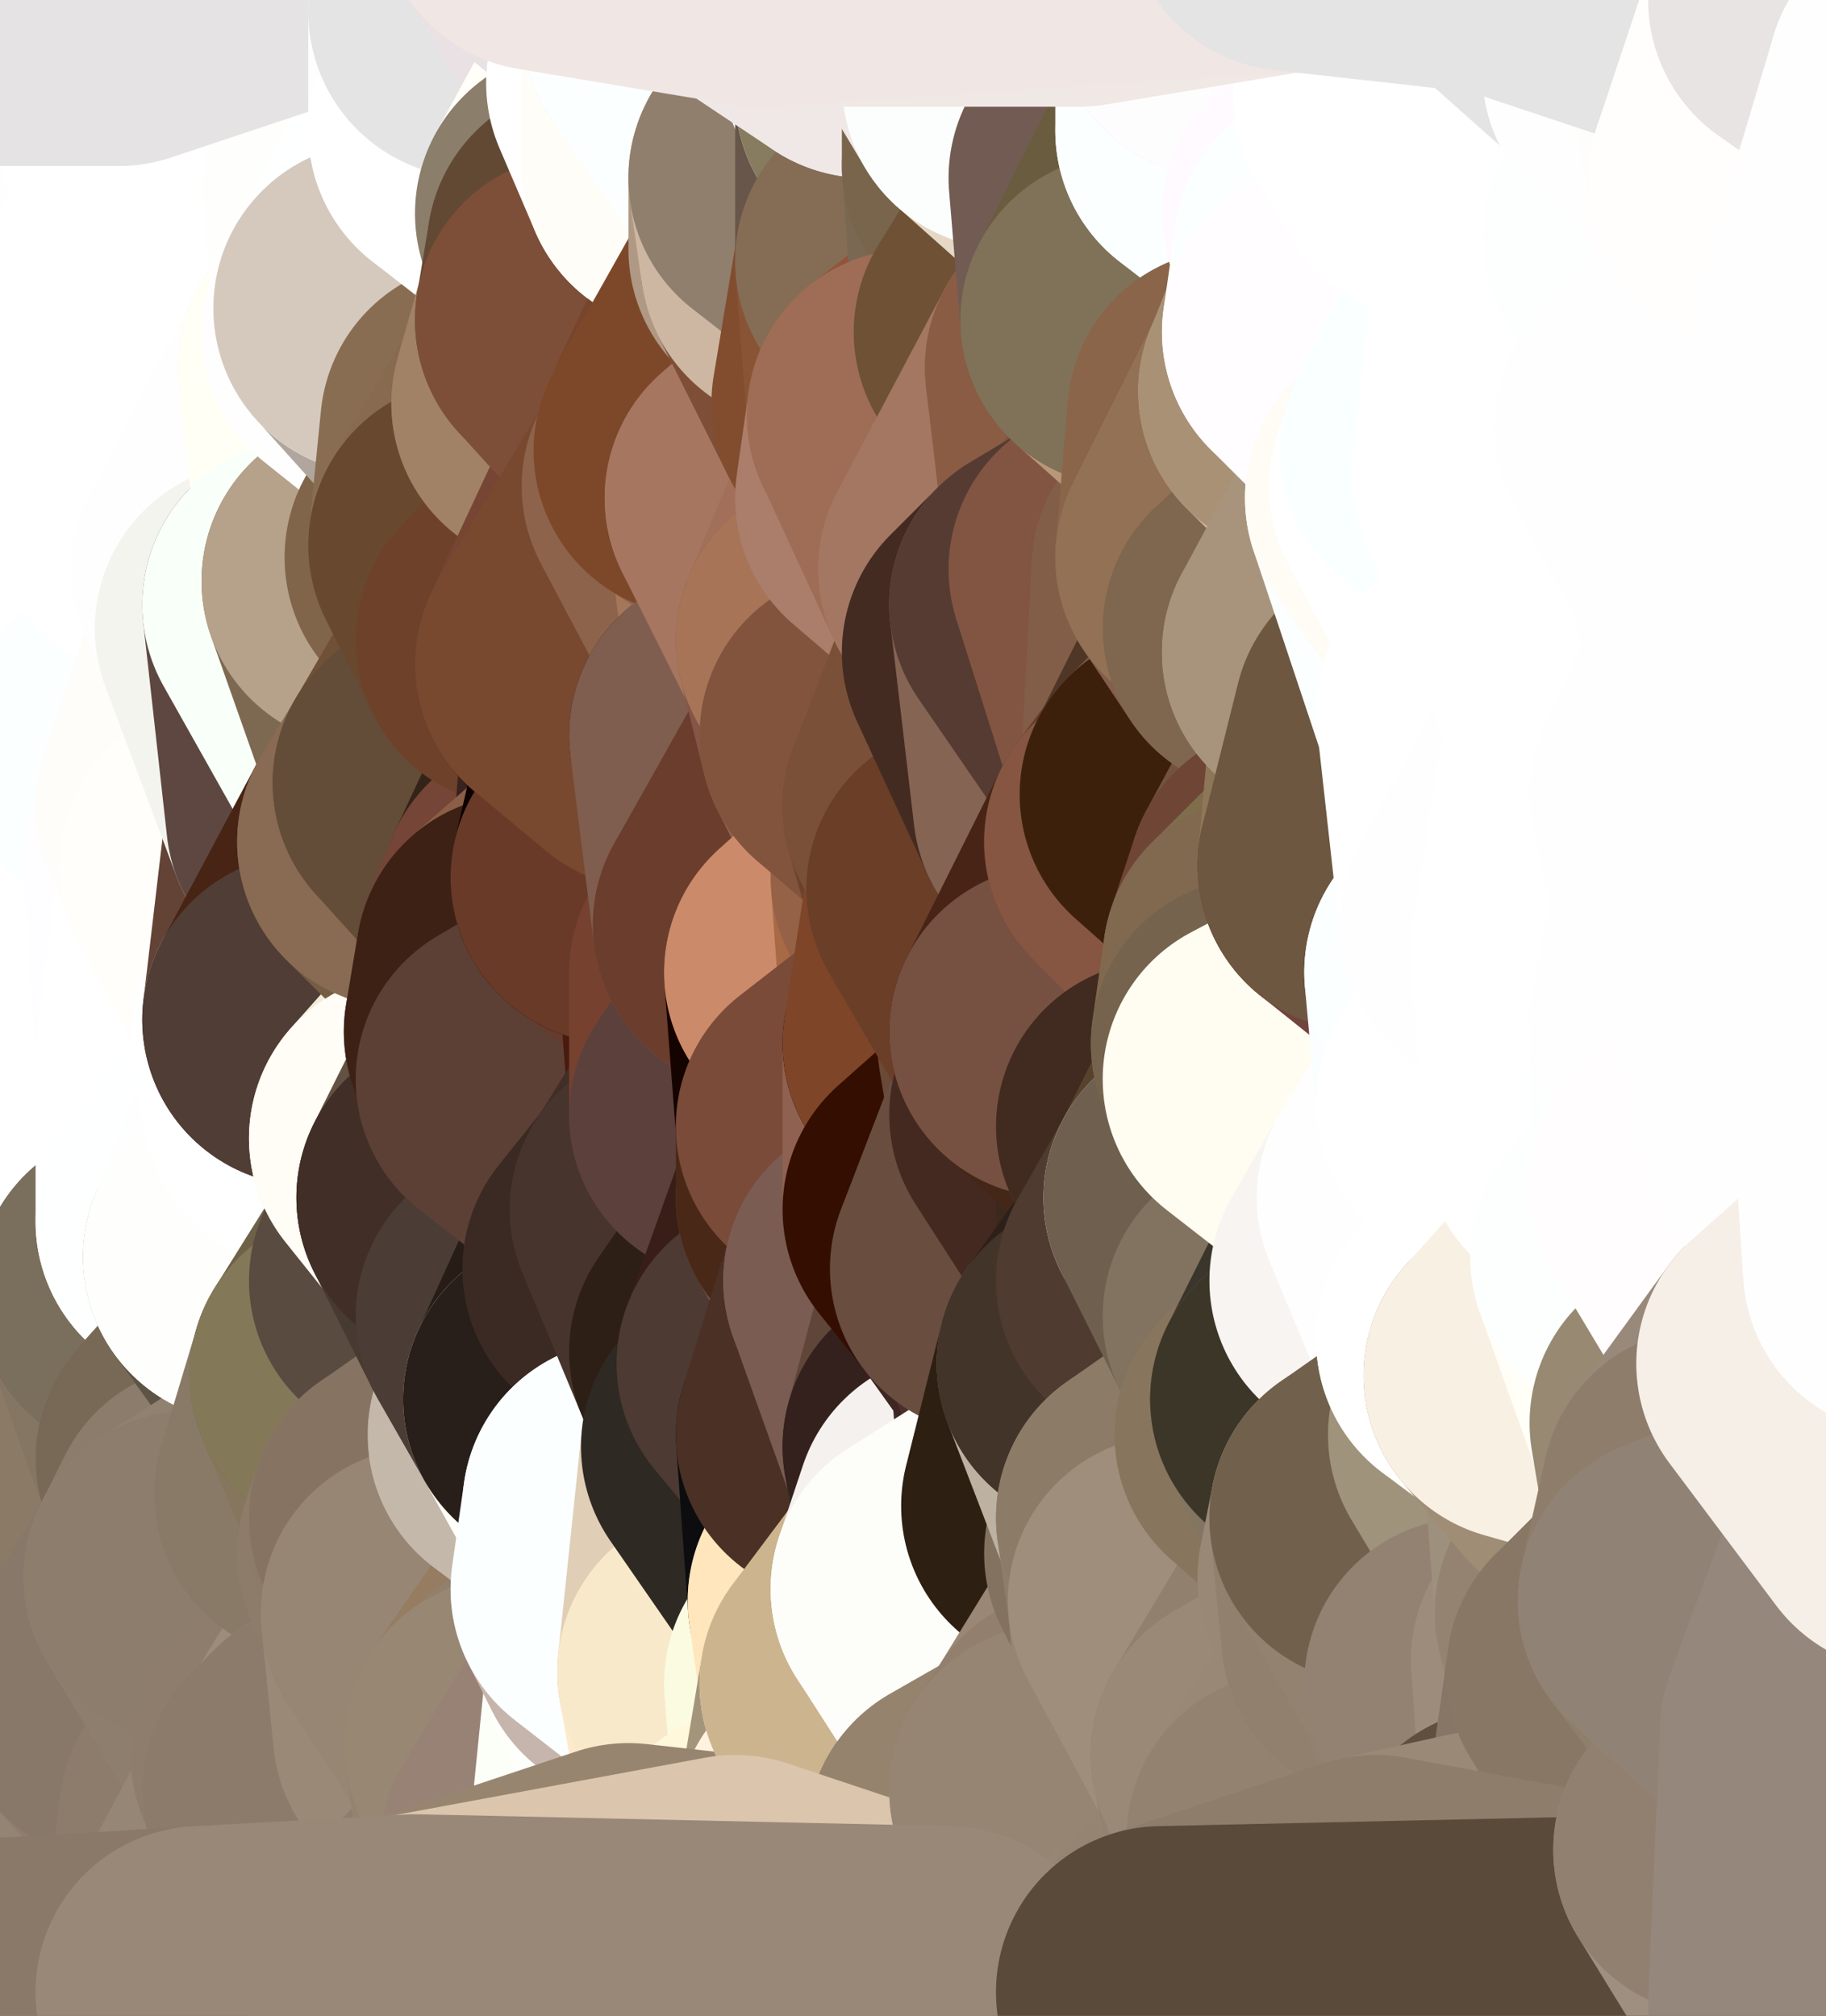 <?xml version="1.0" standalone="yes"?>
<svg width="154" height="170" xmlns="http://www.w3.org/2000/svg" version="1.1" ><rect width="100%" height="100%" fill="#333333" stroke="none"/><polygon points="-9,60 -9,160 -5,103" fill="rgba(246, 234, 244, 1)" stroke="rgba(246, 234, 244, 1)" stroke-width="28" stroke-linejoin="round"/>
		<polygon points="-9,60 -6,40 -4,3" fill="rgba(244, 244, 244, 1)" stroke="rgba(244, 244, 244, 1)" stroke-width="28" stroke-linejoin="round"/>
		<polygon points="-9,60 -5,103 -1,80" fill="rgba(244, 244, 244, 1)" stroke="rgba(244, 244, 244, 1)" stroke-width="28" stroke-linejoin="round"/>
		<polygon points="-9,160 0,169 0,163" fill="rgba(148, 131, 121, 1)" stroke="rgba(148, 131, 121, 1)" stroke-width="28" stroke-linejoin="round"/>
		<polygon points="-5,103 -9,160 0,123" fill="rgba(148, 132, 119, 1)" stroke="rgba(148, 132, 119, 1)" stroke-width="28" stroke-linejoin="round"/>
		<polygon points="-9,160 -1,140 0,123" fill="rgba(150, 134, 121, 1)" stroke="rgba(150, 134, 121, 1)" stroke-width="28" stroke-linejoin="round"/>
		<polygon points="-1,80 -5,103 0,83" fill="rgba(244, 244, 244, 1)" stroke="rgba(244, 244, 244, 1)" stroke-width="28" stroke-linejoin="round"/>
		<polygon points="-5,103 0,123 3,113" fill="rgba(160, 142, 130, 1)" stroke="rgba(160, 142, 130, 1)" stroke-width="28" stroke-linejoin="round"/>
		<polygon points="-9,60 -1,80 0,63" fill="rgba(244, 244, 244, 1)" stroke="rgba(244, 244, 244, 1)" stroke-width="28" stroke-linejoin="round"/>
		<polygon points="-4,3 4,20 4,13" fill="rgba(245, 243, 244, 1)" stroke="rgba(245, 243, 244, 1)" stroke-width="28" stroke-linejoin="round"/>
		<polygon points="-4,3 -6,40 4,20" fill="rgba(244, 244, 244, 1)" stroke="rgba(244, 244, 244, 1)" stroke-width="28" stroke-linejoin="round"/>
		<polygon points="4,20 -6,40 5,23" fill="rgba(244, 244, 244, 1)" stroke="rgba(244, 244, 244, 1)" stroke-width="28" stroke-linejoin="round"/>
		<polygon points="-6,40 -9,60 2,43" fill="rgba(244, 244, 244, 1)" stroke="rgba(244, 244, 244, 1)" stroke-width="28" stroke-linejoin="round"/>
		<polygon points="-9,60 0,63 8,53" fill="rgba(244, 244, 244, 1)" stroke="rgba(244, 244, 244, 1)" stroke-width="28" stroke-linejoin="round"/>
		<polygon points="2,43 -9,60 8,53" fill="rgba(244, 244, 244, 1)" stroke="rgba(244, 244, 244, 1)" stroke-width="28" stroke-linejoin="round"/>
		<polygon points="0,83 -5,103 8,93" fill="rgba(244, 244, 244, 1)" stroke="rgba(244, 244, 244, 1)" stroke-width="28" stroke-linejoin="round"/>
		<polygon points="-5,103 8,100 8,93" fill="rgba(251, 251, 251, 1)" stroke="rgba(251, 251, 251, 1)" stroke-width="28" stroke-linejoin="round"/>
		<polygon points="-1,140 -9,160 8,153" fill="rgba(145, 128, 118, 1)" stroke="rgba(145, 128, 118, 1)" stroke-width="28" stroke-linejoin="round"/>
		<polygon points="-9,160 0,163 8,153" fill="rgba(144, 127, 117, 1)" stroke="rgba(144, 127, 117, 1)" stroke-width="28" stroke-linejoin="round"/>
		<polygon points="3,113 0,123 8,120" fill="rgba(151, 134, 118, 1)" stroke="rgba(151, 134, 118, 1)" stroke-width="28" stroke-linejoin="round"/>
		<polygon points="-1,80 0,83 7,83" fill="rgba(244, 244, 244, 1)" stroke="rgba(244, 244, 244, 1)" stroke-width="28" stroke-linejoin="round"/>
		<polygon points="0,0 -4,3 4,13" fill="rgba(243, 241, 242, 1)" stroke="rgba(243, 241, 242, 1)" stroke-width="28" stroke-linejoin="round"/>
		<polygon points="0,123 -1,140 9,133" fill="rgba(131, 115, 100, 1)" stroke="rgba(131, 115, 100, 1)" stroke-width="28" stroke-linejoin="round"/>
		<polygon points="7,83 0,83 8,93" fill="rgba(255, 255, 255, 1)" stroke="rgba(255, 255, 255, 1)" stroke-width="28" stroke-linejoin="round"/>
		<polygon points="7,143 -1,140 8,153" fill="rgba(138, 122, 107, 1)" stroke="rgba(138, 122, 107, 1)" stroke-width="28" stroke-linejoin="round"/>
		<polygon points="-1,140 7,143 9,133" fill="rgba(136, 120, 104, 1)" stroke="rgba(136, 120, 104, 1)" stroke-width="28" stroke-linejoin="round"/>
		<polygon points="-5,103 3,113 8,100" fill="rgba(249, 243, 255, 1)" stroke="rgba(249, 243, 255, 1)" stroke-width="28" stroke-linejoin="round"/>
		<polygon points="-6,40 2,43 11,33" fill="rgba(255, 255, 255, 1)" stroke="rgba(255, 255, 255, 1)" stroke-width="28" stroke-linejoin="round"/>
		<polygon points="5,23 -6,40 11,33" fill="rgba(251, 251, 251, 1)" stroke="rgba(251, 251, 251, 1)" stroke-width="28" stroke-linejoin="round"/>
		<polygon points="8,53 0,63 10,63" fill="rgba(251, 251, 251, 1)" stroke="rgba(251, 251, 251, 1)" stroke-width="28" stroke-linejoin="round"/>
		<polygon points="8,100 3,113 12,109" fill="rgba(255, 252, 253, 1)" stroke="rgba(255, 252, 253, 1)" stroke-width="28" stroke-linejoin="round"/>
		<polygon points="0,0 4,13 10,0" fill="rgba(255, 253, 254, 1)" stroke="rgba(255, 253, 254, 1)" stroke-width="28" stroke-linejoin="round"/>
		<polygon points="8,120 0,123 9,133" fill="rgba(145, 128, 108, 1)" stroke="rgba(145, 128, 108, 1)" stroke-width="28" stroke-linejoin="round"/>
		<polygon points="10,0 4,13 13,9" fill="rgba(255, 254, 255, 1)" stroke="rgba(255, 254, 255, 1)" stroke-width="28" stroke-linejoin="round"/>
		<polygon points="7,143 8,153 10,143" fill="rgba(152, 137, 114, 1)" stroke="rgba(152, 137, 114, 1)" stroke-width="28" stroke-linejoin="round"/>
		<polygon points="9,133 7,143 10,143" fill="rgba(163, 148, 125, 1)" stroke="rgba(163, 148, 125, 1)" stroke-width="28" stroke-linejoin="round"/>
		<polygon points="5,23 11,33 13,23" fill="rgba(255, 255, 255, 1)" stroke="rgba(255, 255, 255, 1)" stroke-width="28" stroke-linejoin="round"/>
		<polygon points="4,20 5,23 13,23" fill="rgba(254, 254, 254, 1)" stroke="rgba(254, 254, 254, 1)" stroke-width="28" stroke-linejoin="round"/>
		<polygon points="2,43 8,53 13,43" fill="rgba(254, 254, 254, 1)" stroke="rgba(254, 254, 254, 1)" stroke-width="28" stroke-linejoin="round"/>
		<polygon points="11,33 2,43 13,43" fill="rgba(255, 255, 255, 1)" stroke="rgba(255, 255, 255, 1)" stroke-width="28" stroke-linejoin="round"/>
		<polygon points="3,113 8,120 12,109" fill="rgba(150, 134, 111, 1)" stroke="rgba(150, 134, 111, 1)" stroke-width="28" stroke-linejoin="round"/>
		<polygon points="0,63 -1,80 10,63" fill="rgba(255, 255, 255, 1)" stroke="rgba(255, 255, 255, 1)" stroke-width="28" stroke-linejoin="round"/>
		<polygon points="-1,80 7,83 16,73" fill="rgba(254, 254, 254, 1)" stroke="rgba(254, 254, 254, 1)" stroke-width="28" stroke-linejoin="round"/>
		<polygon points="10,63 -1,80 16,73" fill="rgba(255, 255, 255, 1)" stroke="rgba(255, 255, 255, 1)" stroke-width="28" stroke-linejoin="round"/>
		<polygon points="8,120 9,133 17,123" fill="rgba(144, 128, 103, 1)" stroke="rgba(144, 128, 103, 1)" stroke-width="28" stroke-linejoin="round"/>
		<polygon points="7,83 8,93 17,89" fill="rgba(255, 255, 255, 1)" stroke="rgba(255, 255, 255, 1)" stroke-width="28" stroke-linejoin="round"/>
		<polygon points="0,163 0,169 17,168" fill="rgba(131, 115, 99, 1)" stroke="rgba(131, 115, 99, 1)" stroke-width="28" stroke-linejoin="round"/>
		<polygon points="8,100 12,109 17,103" fill="rgba(255, 255, 255, 1)" stroke="rgba(255, 255, 255, 1)" stroke-width="28" stroke-linejoin="round"/>
		<polygon points="10,63 16,73 17,68" fill="rgba(255, 255, 255, 1)" stroke="rgba(255, 255, 255, 1)" stroke-width="28" stroke-linejoin="round"/>
		<polygon points="11,33 13,43 14,33" fill="rgba(255, 255, 255, 1)" stroke="rgba(255, 255, 255, 1)" stroke-width="28" stroke-linejoin="round"/>
		<polygon points="13,23 11,33 14,33" fill="rgba(255, 255, 255, 1)" stroke="rgba(255, 255, 255, 1)" stroke-width="28" stroke-linejoin="round"/>
		<polygon points="4,13 4,20 13,23" fill="rgba(255, 255, 255, 1)" stroke="rgba(255, 255, 255, 1)" stroke-width="28" stroke-linejoin="round"/>
		<polygon points="9,133 16,133 18,129" fill="rgba(140, 124, 111, 1)" stroke="rgba(140, 124, 111, 1)" stroke-width="28" stroke-linejoin="round"/>
		<polygon points="17,123 9,133 18,129" fill="rgba(146, 130, 115, 1)" stroke="rgba(146, 130, 115, 1)" stroke-width="28" stroke-linejoin="round"/>
		<polygon points="8,153 0,163 17,168" fill="rgba(150, 135, 116, 1)" stroke="rgba(150, 135, 116, 1)" stroke-width="28" stroke-linejoin="round"/>
		<polygon points="9,133 10,143 16,133" fill="rgba(136, 121, 102, 1)" stroke="rgba(136, 121, 102, 1)" stroke-width="28" stroke-linejoin="round"/>
		<polygon points="13,9 4,13 13,23" fill="rgba(255, 254, 255, 1)" stroke="rgba(255, 254, 255, 1)" stroke-width="28" stroke-linejoin="round"/>
		<polygon points="10,0 13,9 19,3" fill="rgba(254, 252, 253, 1)" stroke="rgba(254, 252, 253, 1)" stroke-width="28" stroke-linejoin="round"/>
		<polygon points="13,43 8,53 20,48" fill="rgba(255, 255, 255, 1)" stroke="rgba(255, 255, 255, 1)" stroke-width="28" stroke-linejoin="round"/>
		<polygon points="17,68 16,73 19,73" fill="rgba(254, 255, 255, 1)" stroke="rgba(254, 255, 255, 1)" stroke-width="28" stroke-linejoin="round"/>
		<polygon points="10,143 8,153 19,153" fill="rgba(140, 125, 106, 1)" stroke="rgba(140, 125, 106, 1)" stroke-width="28" stroke-linejoin="round"/>
		<polygon points="17,103 12,109 21,106" fill="rgba(255, 252, 247, 1)" stroke="rgba(255, 252, 247, 1)" stroke-width="28" stroke-linejoin="round"/>
		<polygon points="12,109 8,120 17,123" fill="rgba(139, 122, 102, 1)" stroke="rgba(139, 122, 102, 1)" stroke-width="28" stroke-linejoin="round"/>
		<polygon points="8,93 8,100 17,103" fill="rgba(255, 255, 255, 1)" stroke="rgba(255, 255, 255, 1)" stroke-width="28" stroke-linejoin="round"/>
		<polygon points="8,53 10,63 22,53" fill="rgba(255, 255, 255, 1)" stroke="rgba(255, 255, 255, 1)" stroke-width="28" stroke-linejoin="round"/>
		<polygon points="20,48 8,53 22,53" fill="rgba(255, 255, 255, 1)" stroke="rgba(255, 255, 255, 1)" stroke-width="28" stroke-linejoin="round"/>
		<polygon points="19,3 13,9 22,6" fill="rgba(255, 255, 255, 1)" stroke="rgba(255, 255, 255, 1)" stroke-width="28" stroke-linejoin="round"/>
		<polygon points="13,9 13,23 22,13" fill="rgba(255, 254, 255, 1)" stroke="rgba(255, 254, 255, 1)" stroke-width="28" stroke-linejoin="round"/>
		<polygon points="8,153 17,168 19,153" fill="rgba(148, 132, 116, 1)" stroke="rgba(148, 132, 116, 1)" stroke-width="28" stroke-linejoin="round"/>
		<polygon points="8,93 17,103 17,89" fill="rgba(255, 255, 255, 1)" stroke="rgba(255, 255, 255, 1)" stroke-width="28" stroke-linejoin="round"/>
		<polygon points="13,23 14,33 23,29" fill="rgba(255, 255, 255, 1)" stroke="rgba(255, 255, 255, 1)" stroke-width="28" stroke-linejoin="round"/>
		<polygon points="13,9 22,13 22,6" fill="rgba(255, 255, 255, 1)" stroke="rgba(255, 255, 255, 1)" stroke-width="28" stroke-linejoin="round"/>
		<polygon points="16,73 7,83 17,89" fill="rgba(255, 255, 255, 1)" stroke="rgba(255, 255, 255, 1)" stroke-width="28" stroke-linejoin="round"/>
		<polygon points="10,143 19,153 25,148" fill="rgba(143, 126, 110, 1)" stroke="rgba(143, 126, 110, 1)" stroke-width="28" stroke-linejoin="round"/>
		<polygon points="10,63 17,68 22,53" fill="rgba(251, 255, 255, 1)" stroke="rgba(251, 255, 255, 1)" stroke-width="28" stroke-linejoin="round"/>
		<polygon points="16,73 17,89 19,73" fill="rgba(254, 253, 255, 1)" stroke="rgba(254, 253, 255, 1)" stroke-width="28" stroke-linejoin="round"/>
		<polygon points="20,48 22,53 26,51" fill="rgba(255, 255, 255, 1)" stroke="rgba(255, 255, 255, 1)" stroke-width="28" stroke-linejoin="round"/>
		<polygon points="17,89 25,88 26,86" fill="rgba(255, 255, 255, 1)" stroke="rgba(255, 255, 255, 1)" stroke-width="28" stroke-linejoin="round"/>
		<polygon points="12,109 17,123 26,113" fill="rgba(133, 118, 99, 1)" stroke="rgba(133, 118, 99, 1)" stroke-width="28" stroke-linejoin="round"/>
		<polygon points="21,106 12,109 26,113" fill="rgba(122, 111, 93, 1)" stroke="rgba(122, 111, 93, 1)" stroke-width="28" stroke-linejoin="round"/>
		<polygon points="25,148 19,153 26,151" fill="rgba(149, 132, 116, 1)" stroke="rgba(149, 132, 116, 1)" stroke-width="28" stroke-linejoin="round"/>
		<polygon points="17,89 17,103 26,93" fill="rgba(255, 255, 255, 1)" stroke="rgba(255, 255, 255, 1)" stroke-width="28" stroke-linejoin="round"/>
		<polygon points="25,88 17,89 26,93" fill="rgba(255, 255, 255, 1)" stroke="rgba(255, 255, 255, 1)" stroke-width="28" stroke-linejoin="round"/>
		<polygon points="17,123 18,129 27,126" fill="rgba(140, 125, 106, 1)" stroke="rgba(140, 125, 106, 1)" stroke-width="28" stroke-linejoin="round"/>
		<polygon points="19,73 17,89 26,86" fill="rgba(255, 255, 255, 1)" stroke="rgba(255, 255, 255, 1)" stroke-width="28" stroke-linejoin="round"/>
		<polygon points="16,133 10,143 25,148" fill="rgba(136, 120, 105, 1)" stroke="rgba(136, 120, 105, 1)" stroke-width="28" stroke-linejoin="round"/>
		<polygon points="17,68 19,73 28,69" fill="rgba(255, 254, 252, 1)" stroke="rgba(255, 254, 252, 1)" stroke-width="28" stroke-linejoin="round"/>
		<polygon points="10,0 19,3 28,-6" fill="rgba(228, 228, 228, 1)" stroke="rgba(228, 228, 228, 1)" stroke-width="28" stroke-linejoin="round"/>
		<polygon points="25,148 26,151 28,149" fill="rgba(155, 138, 122, 1)" stroke="rgba(155, 138, 122, 1)" stroke-width="28" stroke-linejoin="round"/>
		<polygon points="17,103 21,106 26,93" fill="rgba(254, 255, 255, 1)" stroke="rgba(254, 255, 255, 1)" stroke-width="28" stroke-linejoin="round"/>
		<polygon points="22,13 13,23 23,29" fill="rgba(255, 255, 255, 1)" stroke="rgba(255, 255, 255, 1)" stroke-width="28" stroke-linejoin="round"/>
		<polygon points="26,113 17,123 27,126" fill="rgba(120, 105, 86, 1)" stroke="rgba(120, 105, 86, 1)" stroke-width="28" stroke-linejoin="round"/>
		<polygon points="14,33 13,43 20,48" fill="rgba(255, 255, 255, 1)" stroke="rgba(255, 255, 255, 1)" stroke-width="28" stroke-linejoin="round"/>
		<polygon points="23,29 29,31 31,28" fill="rgba(255, 255, 255, 1)" stroke="rgba(255, 255, 255, 1)" stroke-width="28" stroke-linejoin="round"/>
		<polygon points="26,113 27,126 30,116" fill="rgba(120, 105, 86, 1)" stroke="rgba(120, 105, 86, 1)" stroke-width="28" stroke-linejoin="round"/>
		<polygon points="22,53 17,68 28,69" fill="rgba(255, 253, 250, 1)" stroke="rgba(255, 253, 250, 1)" stroke-width="28" stroke-linejoin="round"/>
		<polygon points="19,3 22,6 28,-6" fill="rgba(228, 228, 228, 1)" stroke="rgba(228, 228, 228, 1)" stroke-width="28" stroke-linejoin="round"/>
		<polygon points="14,33 20,48 23,29" fill="rgba(255, 255, 255, 1)" stroke="rgba(255, 255, 255, 1)" stroke-width="28" stroke-linejoin="round"/>
		<polygon points="31,16 23,29 32,26" fill="rgba(255, 255, 255, 1)" stroke="rgba(255, 255, 255, 1)" stroke-width="28" stroke-linejoin="round"/>
		<polygon points="23,29 31,28 32,26" fill="rgba(255, 255, 255, 1)" stroke="rgba(255, 255, 255, 1)" stroke-width="28" stroke-linejoin="round"/>
		<polygon points="20,48 26,51 31,49" fill="rgba(255, 253, 255, 1)" stroke="rgba(255, 253, 255, 1)" stroke-width="28" stroke-linejoin="round"/>
		<polygon points="22,13 23,29 31,16" fill="rgba(255, 255, 255, 1)" stroke="rgba(255, 255, 255, 1)" stroke-width="28" stroke-linejoin="round"/>
		<polygon points="23,29 20,48 29,31" fill="rgba(255, 255, 255, 1)" stroke="rgba(255, 255, 255, 1)" stroke-width="28" stroke-linejoin="round"/>
		<polygon points="19,73 26,86 28,69" fill="rgba(255, 254, 251, 1)" stroke="rgba(255, 254, 251, 1)" stroke-width="28" stroke-linejoin="round"/>
		<polygon points="18,129 16,133 27,126" fill="rgba(140, 124, 108, 1)" stroke="rgba(140, 124, 108, 1)" stroke-width="28" stroke-linejoin="round"/>
		<polygon points="27,126 34,131 35,128" fill="rgba(137, 122, 103, 1)" stroke="rgba(137, 122, 103, 1)" stroke-width="28" stroke-linejoin="round"/>
		<polygon points="26,113 30,116 35,108" fill="rgba(116, 101, 82, 1)" stroke="rgba(116, 101, 82, 1)" stroke-width="28" stroke-linejoin="round"/>
		<polygon points="21,106 26,113 35,108" fill="rgba(93, 84, 69, 1)" stroke="rgba(93, 84, 69, 1)" stroke-width="28" stroke-linejoin="round"/>
		<polygon points="28,69 34,71 35,67" fill="rgba(111, 67, 54, 1)" stroke="rgba(111, 67, 54, 1)" stroke-width="28" stroke-linejoin="round"/>
		<polygon points="27,126 16,133 34,131" fill="rgba(145, 129, 113, 1)" stroke="rgba(145, 129, 113, 1)" stroke-width="28" stroke-linejoin="round"/>
		<polygon points="22,6 22,13 31,16" fill="rgba(255, 255, 255, 1)" stroke="rgba(255, 255, 255, 1)" stroke-width="28" stroke-linejoin="round"/>
		<polygon points="19,153 17,168 26,151" fill="rgba(141, 124, 108, 1)" stroke="rgba(141, 124, 108, 1)" stroke-width="28" stroke-linejoin="round"/>
		<polygon points="16,133 25,148 36,136" fill="rgba(142, 126, 110, 1)" stroke="rgba(142, 126, 110, 1)" stroke-width="28" stroke-linejoin="round"/>
		<polygon points="34,131 16,133 36,136" fill="rgba(141, 125, 109, 1)" stroke="rgba(141, 125, 109, 1)" stroke-width="28" stroke-linejoin="round"/>
		<polygon points="26,151 17,168 35,167" fill="rgba(150, 134, 118, 1)" stroke="rgba(150, 134, 118, 1)" stroke-width="28" stroke-linejoin="round"/>
		<polygon points="26,93 21,106 35,96" fill="rgba(254, 254, 254, 1)" stroke="rgba(254, 254, 254, 1)" stroke-width="28" stroke-linejoin="round"/>
		<polygon points="29,31 20,48 31,49" fill="rgba(254, 254, 254, 1)" stroke="rgba(254, 254, 254, 1)" stroke-width="28" stroke-linejoin="round"/>
		<polygon points="25,88 26,93 26,86" fill="rgba(255, 255, 255, 1)" stroke="rgba(255, 255, 255, 1)" stroke-width="28" stroke-linejoin="round"/>
		<polygon points="22,6 31,16 37,8" fill="rgba(255, 255, 255, 1)" stroke="rgba(255, 255, 255, 1)" stroke-width="28" stroke-linejoin="round"/>
		<polygon points="25,148 28,149 36,136" fill="rgba(142, 125, 109, 1)" stroke="rgba(142, 125, 109, 1)" stroke-width="28" stroke-linejoin="round"/>
		<polygon points="21,106 35,108 35,96" fill="rgba(254, 254, 252, 1)" stroke="rgba(254, 254, 252, 1)" stroke-width="28" stroke-linejoin="round"/>
		<polygon points="28,69 26,86 34,71" fill="rgba(99, 67, 54, 1)" stroke="rgba(99, 67, 54, 1)" stroke-width="28" stroke-linejoin="round"/>
		<polygon points="26,51 22,53 28,69" fill="rgba(243, 244, 238, 1)" stroke="rgba(243, 244, 238, 1)" stroke-width="28" stroke-linejoin="round"/>
		<polygon points="36,136 28,149 37,146" fill="rgba(157, 140, 122, 1)" stroke="rgba(157, 140, 122, 1)" stroke-width="28" stroke-linejoin="round"/>
		<polygon points="28,-6 22,6 37,8" fill="rgba(255, 255, 255, 1)" stroke="rgba(255, 255, 255, 1)" stroke-width="28" stroke-linejoin="round"/>
		<polygon points="30,116 27,126 35,128" fill="rgba(137, 122, 103, 1)" stroke="rgba(137, 122, 103, 1)" stroke-width="28" stroke-linejoin="round"/>
		<polygon points="26,51 28,69 35,67" fill="rgba(94, 71, 65, 1)" stroke="rgba(94, 71, 65, 1)" stroke-width="28" stroke-linejoin="round"/>
		<polygon points="35,96 35,108 39,101" fill="rgba(254, 254, 254, 1)" stroke="rgba(254, 254, 254, 1)" stroke-width="28" stroke-linejoin="round"/>
		<polygon points="26,86 26,93 35,96" fill="rgba(255, 255, 255, 1)" stroke="rgba(255, 255, 255, 1)" stroke-width="28" stroke-linejoin="round"/>
		<polygon points="28,-6 37,8 40,1" fill="rgba(228, 228, 228, 1)" stroke="rgba(228, 228, 228, 1)" stroke-width="28" stroke-linejoin="round"/>
		<polygon points="37,8 31,16 40,11" fill="rgba(255, 255, 255, 1)" stroke="rgba(255, 255, 255, 1)" stroke-width="28" stroke-linejoin="round"/>
		<polygon points="31,28 29,31 41,36" fill="rgba(255, 254, 255, 1)" stroke="rgba(255, 254, 255, 1)" stroke-width="28" stroke-linejoin="round"/>
		<polygon points="29,31 38,47 41,36" fill="rgba(244, 237, 229, 1)" stroke="rgba(244, 237, 229, 1)" stroke-width="28" stroke-linejoin="round"/>
		<polygon points="38,47 40,46 41,36" fill="rgba(172, 150, 126, 1)" stroke="rgba(172, 150, 126, 1)" stroke-width="28" stroke-linejoin="round"/>
		<polygon points="29,31 31,49 38,47" fill="rgba(255, 255, 246, 1)" stroke="rgba(255, 255, 246, 1)" stroke-width="28" stroke-linejoin="round"/>
		<polygon points="35,67 34,71 37,66" fill="rgba(73, 34, 17, 1)" stroke="rgba(73, 34, 17, 1)" stroke-width="28" stroke-linejoin="round"/>
		<polygon points="31,49 35,67 37,66" fill="rgba(255, 243, 227, 1)" stroke="rgba(255, 243, 227, 1)" stroke-width="28" stroke-linejoin="round"/>
		<polygon points="31,49 26,51 35,67" fill="rgba(249, 255, 249, 1)" stroke="rgba(249, 255, 249, 1)" stroke-width="28" stroke-linejoin="round"/>
		<polygon points="26,86 35,96 43,87" fill="rgba(254, 255, 255, 1)" stroke="rgba(254, 255, 255, 1)" stroke-width="28" stroke-linejoin="round"/>
		<polygon points="34,71 26,86 44,81" fill="rgba(72, 36, 20, 1)" stroke="rgba(72, 36, 20, 1)" stroke-width="28" stroke-linejoin="round"/>
		<polygon points="26,86 43,87 44,81" fill="rgba(80, 61, 54, 1)" stroke="rgba(80, 61, 54, 1)" stroke-width="28" stroke-linejoin="round"/>
		<polygon points="43,87 35,96 44,91" fill="rgba(244, 236, 217, 1)" stroke="rgba(244, 236, 217, 1)" stroke-width="28" stroke-linejoin="round"/>
		<polygon points="43,147 37,146 44,154" fill="rgba(149, 132, 114, 1)" stroke="rgba(149, 132, 114, 1)" stroke-width="28" stroke-linejoin="round"/>
		<polygon points="28,149 35,167 44,154" fill="rgba(152, 135, 117, 1)" stroke="rgba(152, 135, 117, 1)" stroke-width="28" stroke-linejoin="round"/>
		<polygon points="37,146 28,149 44,154" fill="rgba(155, 138, 120, 1)" stroke="rgba(155, 138, 120, 1)" stroke-width="28" stroke-linejoin="round"/>
		<polygon points="31,49 37,66 44,54" fill="rgba(125, 105, 81, 1)" stroke="rgba(125, 105, 81, 1)" stroke-width="28" stroke-linejoin="round"/>
		<polygon points="38,47 31,49 44,54" fill="rgba(182, 162, 138, 1)" stroke="rgba(182, 162, 138, 1)" stroke-width="28" stroke-linejoin="round"/>
		<polygon points="32,26 31,28 41,36" fill="rgba(255, 254, 255, 1)" stroke="rgba(255, 254, 255, 1)" stroke-width="28" stroke-linejoin="round"/>
		<polygon points="28,149 26,151 35,167" fill="rgba(140, 123, 107, 1)" stroke="rgba(140, 123, 107, 1)" stroke-width="28" stroke-linejoin="round"/>
		<polygon points="30,116 35,128 45,121" fill="rgba(134, 118, 93, 1)" stroke="rgba(134, 118, 93, 1)" stroke-width="28" stroke-linejoin="round"/>
		<polygon points="35,108 30,116 44,111" fill="rgba(109, 97, 71, 1)" stroke="rgba(109, 97, 71, 1)" stroke-width="28" stroke-linejoin="round"/>
		<polygon points="40,46 38,47 44,54" fill="rgba(128, 101, 74, 1)" stroke="rgba(128, 101, 74, 1)" stroke-width="28" stroke-linejoin="round"/>
		<polygon points="34,71 44,81 46,76" fill="rgba(117, 93, 67, 1)" stroke="rgba(117, 93, 67, 1)" stroke-width="28" stroke-linejoin="round"/>
		<polygon points="28,-6 40,1 46,-8" fill="rgba(228, 228, 228, 1)" stroke="rgba(228, 228, 228, 1)" stroke-width="28" stroke-linejoin="round"/>
		<polygon points="44,111 30,116 45,121" fill="rgba(131, 120, 88, 1)" stroke="rgba(131, 120, 88, 1)" stroke-width="28" stroke-linejoin="round"/>
		<polygon points="39,101 35,108 44,111" fill="rgba(89, 75, 64, 1)" stroke="rgba(89, 75, 64, 1)" stroke-width="28" stroke-linejoin="round"/>
		<polygon points="35,96 39,101 44,91" fill="rgba(255, 253, 246, 1)" stroke="rgba(255, 253, 246, 1)" stroke-width="28" stroke-linejoin="round"/>
		<polygon points="35,128 34,131 36,136" fill="rgba(141, 124, 106, 1)" stroke="rgba(141, 124, 106, 1)" stroke-width="28" stroke-linejoin="round"/>
		<polygon points="37,66 34,71 46,76" fill="rgba(137, 107, 83, 1)" stroke="rgba(137, 107, 83, 1)" stroke-width="28" stroke-linejoin="round"/>
		<polygon points="44,154 35,167 46,156" fill="rgba(144, 127, 109, 1)" stroke="rgba(144, 127, 109, 1)" stroke-width="28" stroke-linejoin="round"/>
		<polygon points="36,136 37,146 43,147" fill="rgba(154, 137, 119, 1)" stroke="rgba(154, 137, 119, 1)" stroke-width="28" stroke-linejoin="round"/>
		<polygon points="37,8 40,11 40,1" fill="rgba(254, 254, 254, 1)" stroke="rgba(254, 254, 254, 1)" stroke-width="28" stroke-linejoin="round"/>
		<polygon points="44,111 45,121 48,118" fill="rgba(76, 69, 61, 1)" stroke="rgba(76, 69, 61, 1)" stroke-width="28" stroke-linejoin="round"/>
		<polygon points="31,16 32,26 40,11" fill="rgba(254, 255, 253, 1)" stroke="rgba(254, 255, 253, 1)" stroke-width="28" stroke-linejoin="round"/>
		<polygon points="32,26 41,36 49,27" fill="rgba(176, 166, 157, 1)" stroke="rgba(176, 166, 157, 1)" stroke-width="28" stroke-linejoin="round"/>
		<polygon points="41,36 47,34 49,27" fill="rgba(171, 146, 115, 1)" stroke="rgba(171, 146, 115, 1)" stroke-width="28" stroke-linejoin="round"/>
		<polygon points="40,11 32,26 49,18" fill="rgba(254, 255, 255, 1)" stroke="rgba(254, 255, 255, 1)" stroke-width="28" stroke-linejoin="round"/>
		<polygon points="49,18 32,26 50,21" fill="rgba(255, 253, 250, 1)" stroke="rgba(255, 253, 250, 1)" stroke-width="28" stroke-linejoin="round"/>
		<polygon points="32,26 49,27 50,21" fill="rgba(213, 201, 189, 1)" stroke="rgba(213, 201, 189, 1)" stroke-width="28" stroke-linejoin="round"/>
		<polygon points="44,54 37,66 49,56" fill="rgba(112, 80, 55, 1)" stroke="rgba(112, 80, 55, 1)" stroke-width="28" stroke-linejoin="round"/>
		<polygon points="0,0 10,0 28,-6" fill="rgba(229, 227, 228, 1)" stroke="rgba(229, 227, 228, 1)" stroke-width="28" stroke-linejoin="round"/>
		<polygon points="35,128 36,136 52,134" fill="rgba(140, 123, 105, 1)" stroke="rgba(140, 123, 105, 1)" stroke-width="28" stroke-linejoin="round"/>
		<polygon points="45,121 35,128 52,134" fill="rgba(134, 115, 98, 1)" stroke="rgba(134, 115, 98, 1)" stroke-width="28" stroke-linejoin="round"/>
		<polygon points="49,56 37,66 53,61" fill="rgba(109, 79, 55, 1)" stroke="rgba(109, 79, 55, 1)" stroke-width="28" stroke-linejoin="round"/>
		<polygon points="45,121 52,134 53,127" fill="rgba(78, 66, 50, 1)" stroke="rgba(78, 66, 50, 1)" stroke-width="28" stroke-linejoin="round"/>
		<polygon points="44,91 39,101 53,98" fill="rgba(99, 81, 67, 1)" stroke="rgba(99, 81, 67, 1)" stroke-width="28" stroke-linejoin="round"/>
		<polygon points="39,101 44,111 53,107" fill="rgba(71, 58, 49, 1)" stroke="rgba(71, 58, 49, 1)" stroke-width="28" stroke-linejoin="round"/>
		<polygon points="36,136 43,147 52,134" fill="rgba(151, 134, 116, 1)" stroke="rgba(151, 134, 116, 1)" stroke-width="28" stroke-linejoin="round"/>
		<polygon points="41,36 40,46 47,34" fill="rgba(136, 109, 82, 1)" stroke="rgba(136, 109, 82, 1)" stroke-width="28" stroke-linejoin="round"/>
		<polygon points="52,134 43,147 54,138" fill="rgba(150, 124, 97, 1)" stroke="rgba(150, 124, 97, 1)" stroke-width="28" stroke-linejoin="round"/>
		<polygon points="46,156 35,167 53,161" fill="rgba(142, 125, 109, 1)" stroke="rgba(142, 125, 109, 1)" stroke-width="28" stroke-linejoin="round"/>
		<polygon points="39,101 53,107 53,98" fill="rgba(65, 46, 39, 1)" stroke="rgba(65, 46, 39, 1)" stroke-width="28" stroke-linejoin="round"/>
		<polygon points="40,1 40,11 55,7" fill="rgba(254, 254, 254, 1)" stroke="rgba(254, 254, 254, 1)" stroke-width="28" stroke-linejoin="round"/>
		<polygon points="40,11 49,18 55,7" fill="rgba(255, 255, 255, 1)" stroke="rgba(255, 255, 255, 1)" stroke-width="28" stroke-linejoin="round"/>
		<polygon points="54,138 43,147 55,141" fill="rgba(146, 128, 108, 1)" stroke="rgba(146, 128, 108, 1)" stroke-width="28" stroke-linejoin="round"/>
		<polygon points="37,66 46,76 53,61" fill="rgba(99, 77, 56, 1)" stroke="rgba(99, 77, 56, 1)" stroke-width="28" stroke-linejoin="round"/>
		<polygon points="46,76 52,74 53,61" fill="rgba(52, 36, 23, 1)" stroke="rgba(52, 36, 23, 1)" stroke-width="28" stroke-linejoin="round"/>
		<polygon points="48,118 45,121 53,127" fill="rgba(196, 184, 170, 1)" stroke="rgba(196, 184, 170, 1)" stroke-width="28" stroke-linejoin="round"/>
		<polygon points="47,34 40,46 56,41" fill="rgba(136, 106, 80, 1)" stroke="rgba(136, 106, 80, 1)" stroke-width="28" stroke-linejoin="round"/>
		<polygon points="44,111 48,118 53,107" fill="rgba(75, 60, 53, 1)" stroke="rgba(75, 60, 53, 1)" stroke-width="28" stroke-linejoin="round"/>
		<polygon points="53,98 53,107 57,102" fill="rgba(53, 36, 29, 1)" stroke="rgba(53, 36, 29, 1)" stroke-width="28" stroke-linejoin="round"/>
		<polygon points="40,46 44,54 56,41" fill="rgba(104, 72, 47, 1)" stroke="rgba(104, 72, 47, 1)" stroke-width="28" stroke-linejoin="round"/>
		<polygon points="46,-8 40,1 55,7" fill="rgba(228, 228, 228, 1)" stroke="rgba(228, 228, 228, 1)" stroke-width="28" stroke-linejoin="round"/>
		<polygon points="46,76 44,81 52,74" fill="rgba(117, 69, 55, 1)" stroke="rgba(117, 69, 55, 1)" stroke-width="28" stroke-linejoin="round"/>
		<polygon points="46,-8 55,7 58,2" fill="rgba(234, 225, 228, 1)" stroke="rgba(234, 225, 228, 1)" stroke-width="28" stroke-linejoin="round"/>
		<polygon points="55,7 49,18 58,14" fill="rgba(255, 254, 249, 1)" stroke="rgba(255, 254, 249, 1)" stroke-width="28" stroke-linejoin="round"/>
		<polygon points="44,54 49,56 56,41" fill="rgba(110, 65, 42, 1)" stroke="rgba(110, 65, 42, 1)" stroke-width="28" stroke-linejoin="round"/>
		<polygon points="43,147 44,154 46,156" fill="rgba(148, 131, 113, 1)" stroke="rgba(148, 131, 113, 1)" stroke-width="28" stroke-linejoin="round"/>
		<polygon points="56,41 58,41 59,38" fill="rgba(125, 75, 52, 1)" stroke="rgba(125, 75, 52, 1)" stroke-width="28" stroke-linejoin="round"/>
		<polygon points="47,34 56,41 59,38" fill="rgba(133, 91, 67, 1)" stroke="rgba(133, 91, 67, 1)" stroke-width="28" stroke-linejoin="round"/>
		<polygon points="49,18 50,21 58,14" fill="rgba(139, 126, 107, 1)" stroke="rgba(139, 126, 107, 1)" stroke-width="28" stroke-linejoin="round"/>
		<polygon points="43,147 46,156 55,141" fill="rgba(152, 135, 115, 1)" stroke="rgba(152, 135, 115, 1)" stroke-width="28" stroke-linejoin="round"/>
		<polygon points="53,61 52,74 55,61" fill="rgba(58, 34, 32, 1)" stroke="rgba(58, 34, 32, 1)" stroke-width="28" stroke-linejoin="round"/>
		<polygon points="49,56 53,61 55,61" fill="rgba(48, 27, 22, 1)" stroke="rgba(48, 27, 22, 1)" stroke-width="28" stroke-linejoin="round"/>
		<polygon points="52,74 44,81 61,81" fill="rgba(139, 95, 70, 1)" stroke="rgba(139, 95, 70, 1)" stroke-width="28" stroke-linejoin="round"/>
		<polygon points="49,27 47,34 59,38" fill="rgba(161, 130, 102, 1)" stroke="rgba(161, 130, 102, 1)" stroke-width="28" stroke-linejoin="round"/>
		<polygon points="53,107 48,118 62,114" fill="rgba(39, 28, 22, 1)" stroke="rgba(39, 28, 22, 1)" stroke-width="28" stroke-linejoin="round"/>
		<polygon points="43,87 44,91 61,81" fill="rgba(71, 43, 32, 1)" stroke="rgba(71, 43, 32, 1)" stroke-width="28" stroke-linejoin="round"/>
		<polygon points="44,81 43,87 61,81" fill="rgba(61, 33, 21, 1)" stroke="rgba(61, 33, 21, 1)" stroke-width="28" stroke-linejoin="round"/>
		<polygon points="54,138 55,141 61,141" fill="rgba(106, 86, 77, 1)" stroke="rgba(106, 86, 77, 1)" stroke-width="28" stroke-linejoin="round"/>
		<polygon points="48,118 53,127 63,122" fill="rgba(255, 254, 248, 1)" stroke="rgba(255, 254, 248, 1)" stroke-width="28" stroke-linejoin="round"/>
		<polygon points="62,114 48,118 63,122" fill="rgba(40, 31, 26, 1)" stroke="rgba(40, 31, 26, 1)" stroke-width="28" stroke-linejoin="round"/>
		<polygon points="53,98 57,102 62,94" fill="rgba(62, 45, 38, 1)" stroke="rgba(62, 45, 38, 1)" stroke-width="28" stroke-linejoin="round"/>
		<polygon points="61,81 53,98 62,94" fill="rgba(53, 19, 9, 1)" stroke="rgba(53, 19, 9, 1)" stroke-width="28" stroke-linejoin="round"/>
		<polygon points="44,91 53,98 61,81" fill="rgba(92, 64, 53, 1)" stroke="rgba(92, 64, 53, 1)" stroke-width="28" stroke-linejoin="round"/>
		<polygon points="52,74 61,81 64,78" fill="rgba(101, 59, 45, 1)" stroke="rgba(101, 59, 45, 1)" stroke-width="28" stroke-linejoin="round"/>
		<polygon points="53,161 62,162 64,158" fill="rgba(255, 247, 223, 1)" stroke="rgba(255, 247, 223, 1)" stroke-width="28" stroke-linejoin="round"/>
		<polygon points="46,-8 58,2 64,-5" fill="rgba(232, 226, 228, 1)" stroke="rgba(232, 226, 228, 1)" stroke-width="28" stroke-linejoin="round"/>
		<polygon points="62,82 61,81 62,94" fill="rgba(71, 27, 14, 1)" stroke="rgba(71, 27, 14, 1)" stroke-width="28" stroke-linejoin="round"/>
		<polygon points="46,156 53,161 55,141" fill="rgba(152, 130, 117, 1)" stroke="rgba(152, 130, 117, 1)" stroke-width="28" stroke-linejoin="round"/>
		<polygon points="59,38 58,41 65,42" fill="rgba(145, 97, 74, 1)" stroke="rgba(145, 97, 74, 1)" stroke-width="28" stroke-linejoin="round"/>
		<polygon points="61,81 62,82 64,78" fill="rgba(123, 79, 66, 1)" stroke="rgba(123, 79, 66, 1)" stroke-width="28" stroke-linejoin="round"/>
		<polygon points="57,102 53,107 62,114" fill="rgba(59, 42, 35, 1)" stroke="rgba(59, 42, 35, 1)" stroke-width="28" stroke-linejoin="round"/>
		<polygon points="55,61 52,74 62,62" fill="rgba(15, 0, 0, 1)" stroke="rgba(15, 0, 0, 1)" stroke-width="28" stroke-linejoin="round"/>
		<polygon points="55,141 53,161 64,158" fill="rgba(251, 255, 248, 1)" stroke="rgba(251, 255, 248, 1)" stroke-width="28" stroke-linejoin="round"/>
		<polygon points="56,41 49,56 58,41" fill="rgba(118, 69, 52, 1)" stroke="rgba(118, 69, 52, 1)" stroke-width="28" stroke-linejoin="round"/>
		<polygon points="58,14 67,21 67,15" fill="rgba(146, 129, 109, 1)" stroke="rgba(146, 129, 109, 1)" stroke-width="28" stroke-linejoin="round"/>
		<polygon points="58,14 50,21 67,21" fill="rgba(96, 79, 59, 1)" stroke="rgba(96, 79, 59, 1)" stroke-width="28" stroke-linejoin="round"/>
		<polygon points="62,114 63,122 66,115" fill="rgba(76, 54, 43, 1)" stroke="rgba(76, 54, 43, 1)" stroke-width="28" stroke-linejoin="round"/>
		<polygon points="61,141 55,141 64,158" fill="rgba(254, 255, 251, 1)" stroke="rgba(254, 255, 251, 1)" stroke-width="28" stroke-linejoin="round"/>
		<polygon points="58,41 55,61 67,58" fill="rgba(118, 77, 57, 1)" stroke="rgba(118, 77, 57, 1)" stroke-width="28" stroke-linejoin="round"/>
		<polygon points="55,61 62,62 67,58" fill="rgba(80, 53, 44, 1)" stroke="rgba(80, 53, 44, 1)" stroke-width="28" stroke-linejoin="round"/>
		<polygon points="50,21 49,27 67,21" fill="rgba(98, 73, 51, 1)" stroke="rgba(98, 73, 51, 1)" stroke-width="28" stroke-linejoin="round"/>
		<polygon points="49,27 59,38 67,21" fill="rgba(125, 79, 56, 1)" stroke="rgba(125, 79, 56, 1)" stroke-width="28" stroke-linejoin="round"/>
		<polygon points="62,62 52,74 64,78" fill="rgba(105, 58, 40, 1)" stroke="rgba(105, 58, 40, 1)" stroke-width="28" stroke-linejoin="round"/>
		<polygon points="52,134 54,138 61,141" fill="rgba(198, 181, 173, 1)" stroke="rgba(198, 181, 173, 1)" stroke-width="28" stroke-linejoin="round"/>
		<polygon points="55,7 58,14 58,2" fill="rgba(255, 255, 255, 1)" stroke="rgba(255, 255, 255, 1)" stroke-width="28" stroke-linejoin="round"/>
		<polygon points="49,56 55,61 58,41" fill="rgba(120, 73, 47, 1)" stroke="rgba(120, 73, 47, 1)" stroke-width="28" stroke-linejoin="round"/>
		<polygon points="64,78 62,82 70,82" fill="rgba(94, 58, 32, 1)" stroke="rgba(94, 58, 32, 1)" stroke-width="28" stroke-linejoin="round"/>
		<polygon points="67,21 59,38 68,22" fill="rgba(119, 69, 44, 1)" stroke="rgba(119, 69, 44, 1)" stroke-width="28" stroke-linejoin="round"/>
		<polygon points="65,42 58,41 67,58" fill="rgba(141, 99, 75, 1)" stroke="rgba(141, 99, 75, 1)" stroke-width="28" stroke-linejoin="round"/>
		<polygon points="53,127 52,134 61,141" fill="rgba(251, 255, 255, 1)" stroke="rgba(251, 255, 255, 1)" stroke-width="28" stroke-linejoin="round"/>
		<polygon points="65,42 67,58 71,54" fill="rgba(164, 119, 90, 1)" stroke="rgba(164, 119, 90, 1)" stroke-width="28" stroke-linejoin="round"/>
		<polygon points="62,94 57,102 71,101" fill="rgba(65, 46, 39, 1)" stroke="rgba(65, 46, 39, 1)" stroke-width="28" stroke-linejoin="round"/>
		<polygon points="71,95 62,94 71,101" fill="rgba(99, 61, 48, 1)" stroke="rgba(99, 61, 48, 1)" stroke-width="28" stroke-linejoin="round"/>
		<polygon points="66,115 63,122 71,121" fill="rgba(79, 55, 45, 1)" stroke="rgba(79, 55, 45, 1)" stroke-width="28" stroke-linejoin="round"/>
		<polygon points="58,2 58,14 67,15" fill="rgba(255, 253, 248, 1)" stroke="rgba(255, 253, 248, 1)" stroke-width="28" stroke-linejoin="round"/>
		<polygon points="53,127 61,141 63,122" fill="rgba(251, 255, 255, 1)" stroke="rgba(251, 255, 255, 1)" stroke-width="28" stroke-linejoin="round"/>
		<polygon points="63,122 61,141 72,135" fill="rgba(224, 206, 182, 1)" stroke="rgba(224, 206, 182, 1)" stroke-width="28" stroke-linejoin="round"/>
		<polygon points="61,141 70,142 72,135" fill="rgba(221, 197, 153, 1)" stroke="rgba(221, 197, 153, 1)" stroke-width="28" stroke-linejoin="round"/>
		<polygon points="61,141 64,158 71,154" fill="rgba(253, 234, 202, 1)" stroke="rgba(253, 234, 202, 1)" stroke-width="28" stroke-linejoin="round"/>
		<polygon points="57,102 62,114 71,101" fill="rgba(71, 52, 45, 1)" stroke="rgba(71, 52, 45, 1)" stroke-width="28" stroke-linejoin="round"/>
		<polygon points="64,-5 58,2 73,1" fill="rgba(235, 228, 218, 1)" stroke="rgba(235, 228, 218, 1)" stroke-width="28" stroke-linejoin="round"/>
		<polygon points="67,58 62,62 73,62" fill="rgba(44, 15, 9, 1)" stroke="rgba(44, 15, 9, 1)" stroke-width="28" stroke-linejoin="round"/>
		<polygon points="70,142 61,141 71,154" fill="rgba(248, 233, 202, 1)" stroke="rgba(248, 233, 202, 1)" stroke-width="28" stroke-linejoin="round"/>
		<polygon points="62,114 66,115 71,101" fill="rgba(45, 31, 22, 1)" stroke="rgba(45, 31, 22, 1)" stroke-width="28" stroke-linejoin="round"/>
		<polygon points="62,82 62,94 70,82" fill="rgba(118, 65, 47, 1)" stroke="rgba(118, 65, 47, 1)" stroke-width="28" stroke-linejoin="round"/>
		<polygon points="59,38 65,42 74,34" fill="rgba(147, 101, 77, 1)" stroke="rgba(147, 101, 77, 1)" stroke-width="28" stroke-linejoin="round"/>
		<polygon points="68,22 59,38 74,34" fill="rgba(125, 72, 41, 1)" stroke="rgba(125, 72, 41, 1)" stroke-width="28" stroke-linejoin="round"/>
		<polygon points="58,2 67,15 73,1" fill="rgba(251, 255, 255, 1)" stroke="rgba(251, 255, 255, 1)" stroke-width="28" stroke-linejoin="round"/>
		<polygon points="70,82 62,94 71,95" fill="rgba(92, 64, 60, 1)" stroke="rgba(92, 64, 60, 1)" stroke-width="28" stroke-linejoin="round"/>
		<polygon points="71,101 66,115 75,108" fill="rgba(57, 30, 23, 1)" stroke="rgba(57, 30, 23, 1)" stroke-width="28" stroke-linejoin="round"/>
		<polygon points="72,135 70,142 73,142" fill="rgba(246, 228, 190, 1)" stroke="rgba(246, 228, 190, 1)" stroke-width="28" stroke-linejoin="round"/>
		<polygon points="71,54 67,58 73,62" fill="rgba(81, 42, 37, 1)" stroke="rgba(81, 42, 37, 1)" stroke-width="28" stroke-linejoin="round"/>
		<polygon points="71,121 63,122 72,135" fill="rgba(46, 41, 35, 1)" stroke="rgba(46, 41, 35, 1)" stroke-width="28" stroke-linejoin="round"/>
		<polygon points="73,1 67,15 76,8" fill="rgba(255, 255, 253, 1)" stroke="rgba(255, 255, 253, 1)" stroke-width="28" stroke-linejoin="round"/>
		<polygon points="74,34 65,42 76,42" fill="rgba(166, 121, 100, 1)" stroke="rgba(166, 121, 100, 1)" stroke-width="28" stroke-linejoin="round"/>
		<polygon points="62,62 64,78 73,62" fill="rgba(127, 94, 79, 1)" stroke="rgba(127, 94, 79, 1)" stroke-width="28" stroke-linejoin="round"/>
		<polygon points="67,15 67,21 68,22" fill="rgba(175, 153, 132, 1)" stroke="rgba(175, 153, 132, 1)" stroke-width="28" stroke-linejoin="round"/>
		<polygon points="74,34 76,42 77,35" fill="rgba(154, 104, 79, 1)" stroke="rgba(154, 104, 79, 1)" stroke-width="28" stroke-linejoin="round"/>
		<polygon points="65,42 71,54 76,42" fill="rgba(166, 118, 96, 1)" stroke="rgba(166, 118, 96, 1)" stroke-width="28" stroke-linejoin="round"/>
		<polygon points="68,22 74,34 76,22" fill="rgba(126, 78, 55, 1)" stroke="rgba(126, 78, 55, 1)" stroke-width="28" stroke-linejoin="round"/>
		<polygon points="67,15 68,22 76,22" fill="rgba(205, 183, 162, 1)" stroke="rgba(205, 183, 162, 1)" stroke-width="28" stroke-linejoin="round"/>
		<polygon points="70,142 71,154 73,142" fill="rgba(251, 251, 225, 1)" stroke="rgba(251, 251, 225, 1)" stroke-width="28" stroke-linejoin="round"/>
		<polygon points="64,78 70,82 79,74" fill="rgba(122, 70, 46, 1)" stroke="rgba(122, 70, 46, 1)" stroke-width="28" stroke-linejoin="round"/>
		<polygon points="73,62 64,78 79,74" fill="rgba(107, 61, 45, 1)" stroke="rgba(107, 61, 45, 1)" stroke-width="28" stroke-linejoin="round"/>
		<polygon points="66,115 71,121 75,108" fill="rgba(77, 58, 51, 1)" stroke="rgba(77, 58, 51, 1)" stroke-width="28" stroke-linejoin="round"/>
		<polygon points="73,62 79,74 80,68" fill="rgba(143, 98, 75, 1)" stroke="rgba(143, 98, 75, 1)" stroke-width="28" stroke-linejoin="round"/>
		<polygon points="70,82 71,95 80,88" fill="rgba(21, 3, 0, 1)" stroke="rgba(21, 3, 0, 1)" stroke-width="28" stroke-linejoin="round"/>
		<polygon points="64,158 62,162 80,168" fill="rgba(255, 254, 243, 1)" stroke="rgba(255, 254, 243, 1)" stroke-width="28" stroke-linejoin="round"/>
		<polygon points="71,101 75,108 80,102" fill="rgba(116, 87, 73, 1)" stroke="rgba(116, 87, 73, 1)" stroke-width="28" stroke-linejoin="round"/>
		<polygon points="80,122 71,121 81,128" fill="rgba(58, 48, 46, 1)" stroke="rgba(58, 48, 46, 1)" stroke-width="28" stroke-linejoin="round"/>
		<polygon points="71,121 72,135 81,128" fill="rgba(13, 13, 15, 1)" stroke="rgba(13, 13, 15, 1)" stroke-width="28" stroke-linejoin="round"/>
		<polygon points="72,135 79,134 81,128" fill="rgba(173, 154, 137, 1)" stroke="rgba(173, 154, 137, 1)" stroke-width="28" stroke-linejoin="round"/>
		<polygon points="71,154 64,158 80,168" fill="rgba(255, 248, 219, 1)" stroke="rgba(255, 248, 219, 1)" stroke-width="28" stroke-linejoin="round"/>
		<polygon points="71,95 71,101 80,102" fill="rgba(73, 40, 23, 1)" stroke="rgba(73, 40, 23, 1)" stroke-width="28" stroke-linejoin="round"/>
		<polygon points="72,135 73,142 79,134" fill="rgba(255, 230, 189, 1)" stroke="rgba(255, 230, 189, 1)" stroke-width="28" stroke-linejoin="round"/>
		<polygon points="67,15 76,22 76,8" fill="rgba(144, 127, 109, 1)" stroke="rgba(144, 127, 109, 1)" stroke-width="28" stroke-linejoin="round"/>
		<polygon points="73,1 76,8 82,2" fill="rgba(252, 253, 255, 1)" stroke="rgba(252, 253, 255, 1)" stroke-width="28" stroke-linejoin="round"/>
		<polygon points="76,42 71,54 83,48" fill="rgba(162, 111, 90, 1)" stroke="rgba(162, 111, 90, 1)" stroke-width="28" stroke-linejoin="round"/>
		<polygon points="75,108 71,121 80,122" fill="rgba(75, 48, 37, 1)" stroke="rgba(75, 48, 37, 1)" stroke-width="28" stroke-linejoin="round"/>
		<polygon points="80,102 75,108 84,107" fill="rgba(137, 103, 93, 1)" stroke="rgba(137, 103, 93, 1)" stroke-width="28" stroke-linejoin="round"/>
		<polygon points="73,142 71,154 82,155" fill="rgba(163, 149, 123, 1)" stroke="rgba(163, 149, 123, 1)" stroke-width="28" stroke-linejoin="round"/>
		<polygon points="71,154 80,168 82,155" fill="rgba(255, 243, 223, 1)" stroke="rgba(255, 243, 223, 1)" stroke-width="28" stroke-linejoin="round"/>
		<polygon points="79,74 70,82 80,88" fill="rgba(203, 138, 106, 1)" stroke="rgba(203, 138, 106, 1)" stroke-width="28" stroke-linejoin="round"/>
		<polygon points="76,22 74,34 77,35" fill="rgba(130, 77, 46, 1)" stroke="rgba(130, 77, 46, 1)" stroke-width="28" stroke-linejoin="round"/>
		<polygon points="76,8 76,22 85,14" fill="rgba(104, 86, 74, 1)" stroke="rgba(104, 86, 74, 1)" stroke-width="28" stroke-linejoin="round"/>
		<polygon points="71,54 73,62 85,55" fill="rgba(133, 85, 73, 1)" stroke="rgba(133, 85, 73, 1)" stroke-width="28" stroke-linejoin="round"/>
		<polygon points="83,48 71,54 85,55" fill="rgba(167, 116, 87, 1)" stroke="rgba(167, 116, 87, 1)" stroke-width="28" stroke-linejoin="round"/>
		<polygon points="82,2 76,8 85,7" fill="rgba(251, 255, 253, 1)" stroke="rgba(251, 255, 253, 1)" stroke-width="28" stroke-linejoin="round"/>
		<polygon points="79,74 80,88 82,75" fill="rgba(168, 106, 69, 1)" stroke="rgba(168, 106, 69, 1)" stroke-width="28" stroke-linejoin="round"/>
		<polygon points="80,68 79,74 82,75" fill="rgba(149, 98, 71, 1)" stroke="rgba(149, 98, 71, 1)" stroke-width="28" stroke-linejoin="round"/>
		<polygon points="71,95 80,102 80,88" fill="rgba(122, 75, 57, 1)" stroke="rgba(122, 75, 57, 1)" stroke-width="28" stroke-linejoin="round"/>
		<polygon points="76,22 77,35 86,28" fill="rgba(137, 84, 53, 1)" stroke="rgba(137, 84, 53, 1)" stroke-width="28" stroke-linejoin="round"/>
		<polygon points="85,7 76,8 85,14" fill="rgba(135, 124, 96, 1)" stroke="rgba(135, 124, 96, 1)" stroke-width="28" stroke-linejoin="round"/>
		<polygon points="73,62 80,68 85,55" fill="rgba(130, 84, 61, 1)" stroke="rgba(130, 84, 61, 1)" stroke-width="28" stroke-linejoin="round"/>
		<polygon points="53,161 35,167 62,162" fill="rgba(151, 133, 111, 1)" stroke="rgba(151, 133, 111, 1)" stroke-width="28" stroke-linejoin="round"/>
		<polygon points="73,142 82,155 88,148" fill="rgba(255, 240, 225, 1)" stroke="rgba(255, 240, 225, 1)" stroke-width="28" stroke-linejoin="round"/>
		<polygon points="75,108 80,122 84,107" fill="rgba(122, 92, 82, 1)" stroke="rgba(122, 92, 82, 1)" stroke-width="28" stroke-linejoin="round"/>
		<polygon points="80,88 80,102 89,94" fill="rgba(143, 97, 81, 1)" stroke="rgba(143, 97, 81, 1)" stroke-width="28" stroke-linejoin="round"/>
		<polygon points="88,88 80,88 89,94" fill="rgba(79, 47, 34, 1)" stroke="rgba(79, 47, 34, 1)" stroke-width="28" stroke-linejoin="round"/>
		<polygon points="84,107 80,122 89,114" fill="rgba(96, 70, 57, 1)" stroke="rgba(96, 70, 57, 1)" stroke-width="28" stroke-linejoin="round"/>
		<polygon points="83,48 85,55 89,51" fill="rgba(163, 112, 85, 1)" stroke="rgba(163, 112, 85, 1)" stroke-width="28" stroke-linejoin="round"/>
		<polygon points="88,148 82,155 89,151" fill="rgba(244, 239, 233, 1)" stroke="rgba(244, 239, 233, 1)" stroke-width="28" stroke-linejoin="round"/>
		<polygon points="80,122 81,128 90,127" fill="rgba(52, 46, 34, 1)" stroke="rgba(52, 46, 34, 1)" stroke-width="28" stroke-linejoin="round"/>
		<polygon points="80,88 88,88 89,87" fill="rgba(26, 0, 0, 1)" stroke="rgba(26, 0, 0, 1)" stroke-width="28" stroke-linejoin="round"/>
		<polygon points="79,134 73,142 88,148" fill="rgba(204, 180, 142, 1)" stroke="rgba(204, 180, 142, 1)" stroke-width="28" stroke-linejoin="round"/>
		<polygon points="85,14 76,22 86,28" fill="rgba(133, 109, 85, 1)" stroke="rgba(133, 109, 85, 1)" stroke-width="28" stroke-linejoin="round"/>
		<polygon points="88,148 89,151 91,148" fill="rgba(162, 149, 140, 1)" stroke="rgba(162, 149, 140, 1)" stroke-width="28" stroke-linejoin="round"/>
		<polygon points="80,68 82,75 91,68" fill="rgba(108, 66, 44, 1)" stroke="rgba(108, 66, 44, 1)" stroke-width="28" stroke-linejoin="round"/>
		<polygon points="82,75 80,88 89,87" fill="rgba(126, 69, 40, 1)" stroke="rgba(126, 69, 40, 1)" stroke-width="28" stroke-linejoin="round"/>
		<polygon points="73,1 82,2 91,-5" fill="rgba(242, 233, 236, 1)" stroke="rgba(242, 233, 236, 1)" stroke-width="28" stroke-linejoin="round"/>
		<polygon points="77,35 76,42 83,48" fill="rgba(171, 126, 107, 1)" stroke="rgba(171, 126, 107, 1)" stroke-width="28" stroke-linejoin="round"/>
		<polygon points="85,55 80,68 91,68" fill="rgba(122, 80, 56, 1)" stroke="rgba(122, 80, 56, 1)" stroke-width="28" stroke-linejoin="round"/>
		<polygon points="89,114 80,122 90,127" fill="rgba(52, 33, 29, 1)" stroke="rgba(52, 33, 29, 1)" stroke-width="28" stroke-linejoin="round"/>
		<polygon points="81,128 79,134 90,127" fill="rgba(245, 241, 238, 1)" stroke="rgba(245, 241, 238, 1)" stroke-width="28" stroke-linejoin="round"/>
		<polygon points="80,102 84,107 89,94" fill="rgba(52, 14, 1, 1)" stroke="rgba(52, 14, 1, 1)" stroke-width="28" stroke-linejoin="round"/>
		<polygon points="86,28 92,31 94,28" fill="rgba(149, 106, 74, 1)" stroke="rgba(149, 106, 74, 1)" stroke-width="28" stroke-linejoin="round"/>
		<polygon points="86,28 77,35 92,31" fill="rgba(145, 85, 57, 1)" stroke="rgba(145, 85, 57, 1)" stroke-width="28" stroke-linejoin="round"/>
		<polygon points="64,-5 73,1 91,-5" fill="rgba(240, 232, 230, 1)" stroke="rgba(240, 232, 230, 1)" stroke-width="28" stroke-linejoin="round"/>
		<polygon points="86,28 94,28 95,27" fill="rgba(152, 113, 80, 1)" stroke="rgba(152, 113, 80, 1)" stroke-width="28" stroke-linejoin="round"/>
		<polygon points="85,14 86,28 94,15" fill="rgba(122, 104, 82, 1)" stroke="rgba(122, 104, 82, 1)" stroke-width="28" stroke-linejoin="round"/>
		<polygon points="85,7 85,14 94,15" fill="rgba(121, 101, 76, 1)" stroke="rgba(121, 101, 76, 1)" stroke-width="28" stroke-linejoin="round"/>
		<polygon points="83,48 89,51 94,48" fill="rgba(153, 105, 83, 1)" stroke="rgba(153, 105, 83, 1)" stroke-width="28" stroke-linejoin="round"/>
		<polygon points="89,114 90,127 93,115" fill="rgba(62, 43, 39, 1)" stroke="rgba(62, 43, 39, 1)" stroke-width="28" stroke-linejoin="round"/>
		<polygon points="77,35 83,48 92,31" fill="rgba(159, 109, 86, 1)" stroke="rgba(159, 109, 86, 1)" stroke-width="28" stroke-linejoin="round"/>
		<polygon points="82,2 85,7 91,-5" fill="rgba(240, 232, 230, 1)" stroke="rgba(240, 232, 230, 1)" stroke-width="28" stroke-linejoin="round"/>
		<polygon points="89,87 88,88 89,94" fill="rgba(106, 73, 56, 1)" stroke="rgba(106, 73, 56, 1)" stroke-width="28" stroke-linejoin="round"/>
		<polygon points="94,15 86,28 95,27" fill="rgba(111, 81, 53, 1)" stroke="rgba(111, 81, 53, 1)" stroke-width="28" stroke-linejoin="round"/>
		<polygon points="90,127 97,131 98,128" fill="rgba(251, 241, 229, 1)" stroke="rgba(251, 241, 229, 1)" stroke-width="28" stroke-linejoin="round"/>
		<polygon points="84,107 89,114 98,108" fill="rgba(62, 38, 34, 1)" stroke="rgba(62, 38, 34, 1)" stroke-width="28" stroke-linejoin="round"/>
		<polygon points="89,114 93,115 98,108" fill="rgba(73, 48, 44, 1)" stroke="rgba(73, 48, 44, 1)" stroke-width="28" stroke-linejoin="round"/>
		<polygon points="91,68 97,71 98,68" fill="rgba(121, 88, 71, 1)" stroke="rgba(121, 88, 71, 1)" stroke-width="28" stroke-linejoin="round"/>
		<polygon points="92,31 83,48 94,48" fill="rgba(164, 119, 98, 1)" stroke="rgba(164, 119, 98, 1)" stroke-width="28" stroke-linejoin="round"/>
		<polygon points="88,148 91,148 99,135" fill="rgba(137, 117, 106, 1)" stroke="rgba(137, 117, 106, 1)" stroke-width="28" stroke-linejoin="round"/>
		<polygon points="97,131 88,148 99,135" fill="rgba(134, 126, 115, 1)" stroke="rgba(134, 126, 115, 1)" stroke-width="28" stroke-linejoin="round"/>
		<polygon points="82,155 80,168 98,168" fill="rgba(147, 134, 115, 1)" stroke="rgba(147, 134, 115, 1)" stroke-width="28" stroke-linejoin="round"/>
		<polygon points="79,134 88,148 97,131" fill="rgba(255, 253, 251, 1)" stroke="rgba(255, 253, 251, 1)" stroke-width="28" stroke-linejoin="round"/>
		<polygon points="90,127 79,134 97,131" fill="rgba(253, 254, 249, 1)" stroke="rgba(253, 254, 249, 1)" stroke-width="28" stroke-linejoin="round"/>
		<polygon points="91,68 82,75 97,71" fill="rgba(122, 84, 65, 1)" stroke="rgba(122, 84, 65, 1)" stroke-width="28" stroke-linejoin="round"/>
		<polygon points="85,7 94,15 100,8" fill="rgba(229, 216, 199, 1)" stroke="rgba(229, 216, 199, 1)" stroke-width="28" stroke-linejoin="round"/>
		<polygon points="89,151 82,155 98,168" fill="rgba(149, 131, 109, 1)" stroke="rgba(149, 131, 109, 1)" stroke-width="28" stroke-linejoin="round"/>
		<polygon points="89,87 89,94 98,95" fill="rgba(105, 68, 52, 1)" stroke="rgba(105, 68, 52, 1)" stroke-width="28" stroke-linejoin="round"/>
		<polygon points="89,94 84,107 98,108" fill="rgba(105, 77, 63, 1)" stroke="rgba(105, 77, 63, 1)" stroke-width="28" stroke-linejoin="round"/>
		<polygon points="82,75 89,87 97,71" fill="rgba(107, 62, 39, 1)" stroke="rgba(107, 62, 39, 1)" stroke-width="28" stroke-linejoin="round"/>
		<polygon points="91,-5 85,7 100,8" fill="rgba(252, 254, 253, 1)" stroke="rgba(252, 254, 253, 1)" stroke-width="28" stroke-linejoin="round"/>
		<polygon points="89,94 98,108 98,95" fill="rgba(68, 41, 32, 1)" stroke="rgba(68, 41, 32, 1)" stroke-width="28" stroke-linejoin="round"/>
		<polygon points="93,115 90,127 98,128" fill="rgba(45, 31, 18, 1)" stroke="rgba(45, 31, 18, 1)" stroke-width="28" stroke-linejoin="round"/>
		<polygon points="98,95 98,108 102,101" fill="rgba(59, 41, 29, 1)" stroke="rgba(59, 41, 29, 1)" stroke-width="28" stroke-linejoin="round"/>
		<polygon points="99,135 91,148 100,147" fill="rgba(154, 135, 118, 1)" stroke="rgba(154, 135, 118, 1)" stroke-width="28" stroke-linejoin="round"/>
		<polygon points="89,51 85,55 91,68" fill="rgba(67, 43, 33, 1)" stroke="rgba(67, 43, 33, 1)" stroke-width="28" stroke-linejoin="round"/>
		<polygon points="91,-5 100,8 103,1" fill="rgba(232, 229, 224, 1)" stroke="rgba(232, 229, 224, 1)" stroke-width="28" stroke-linejoin="round"/>
		<polygon points="100,8 94,15 103,11" fill="rgba(255, 250, 242, 1)" stroke="rgba(255, 250, 242, 1)" stroke-width="28" stroke-linejoin="round"/>
		<polygon points="91,148 89,151 100,147" fill="rgba(146, 127, 110, 1)" stroke="rgba(146, 127, 110, 1)" stroke-width="28" stroke-linejoin="round"/>
		<polygon points="62,162 35,167 80,168" fill="rgba(219, 197, 173, 1)" stroke="rgba(219, 197, 173, 1)" stroke-width="28" stroke-linejoin="round"/>
		<polygon points="94,28 92,31 104,35" fill="rgba(151, 108, 74, 1)" stroke="rgba(151, 108, 74, 1)" stroke-width="28" stroke-linejoin="round"/>
		<polygon points="95,27 94,28 104,35" fill="rgba(161, 123, 87, 1)" stroke="rgba(161, 123, 87, 1)" stroke-width="28" stroke-linejoin="round"/>
		<polygon points="92,31 94,48 104,35" fill="rgba(138, 92, 68, 1)" stroke="rgba(138, 92, 68, 1)" stroke-width="28" stroke-linejoin="round"/>
		<polygon points="94,48 101,48 104,35" fill="rgba(133, 82, 61, 1)" stroke="rgba(133, 82, 61, 1)" stroke-width="28" stroke-linejoin="round"/>
		<polygon points="98,68 97,71 100,67" fill="rgba(123, 88, 68, 1)" stroke="rgba(123, 88, 68, 1)" stroke-width="28" stroke-linejoin="round"/>
		<polygon points="89,51 98,68 100,67" fill="rgba(93, 69, 57, 1)" stroke="rgba(93, 69, 57, 1)" stroke-width="28" stroke-linejoin="round"/>
		<polygon points="89,51 91,68 98,68" fill="rgba(133, 100, 83, 1)" stroke="rgba(133, 100, 83, 1)" stroke-width="28" stroke-linejoin="round"/>
		<polygon points="89,87 98,95 106,88" fill="rgba(68, 39, 23, 1)" stroke="rgba(68, 39, 23, 1)" stroke-width="28" stroke-linejoin="round"/>
		<polygon points="101,48 103,47 104,35" fill="rgba(134, 88, 65, 1)" stroke="rgba(134, 88, 65, 1)" stroke-width="28" stroke-linejoin="round"/>
		<polygon points="94,48 89,51 100,67" fill="rgba(86, 59, 50, 1)" stroke="rgba(86, 59, 50, 1)" stroke-width="28" stroke-linejoin="round"/>
		<polygon points="106,88 98,95 107,91" fill="rgba(110, 83, 74, 1)" stroke="rgba(110, 83, 74, 1)" stroke-width="28" stroke-linejoin="round"/>
		<polygon points="103,47 101,48 107,53" fill="rgba(123, 87, 63, 1)" stroke="rgba(123, 87, 63, 1)" stroke-width="28" stroke-linejoin="round"/>
		<polygon points="106,148 100,147 107,153" fill="rgba(154, 137, 119, 1)" stroke="rgba(154, 137, 119, 1)" stroke-width="28" stroke-linejoin="round"/>
		<polygon points="89,151 98,168 107,153" fill="rgba(157, 140, 122, 1)" stroke="rgba(157, 140, 122, 1)" stroke-width="28" stroke-linejoin="round"/>
		<polygon points="100,147 89,151 107,153" fill="rgba(150, 133, 115, 1)" stroke="rgba(150, 133, 115, 1)" stroke-width="28" stroke-linejoin="round"/>
		<polygon points="97,71 89,87 107,81" fill="rgba(72, 36, 22, 1)" stroke="rgba(72, 36, 22, 1)" stroke-width="28" stroke-linejoin="round"/>
		<polygon points="89,87 106,88 107,81" fill="rgba(118, 81, 65, 1)" stroke="rgba(118, 81, 65, 1)" stroke-width="28" stroke-linejoin="round"/>
		<polygon points="94,48 100,67 101,48" fill="rgba(130, 85, 66, 1)" stroke="rgba(130, 85, 66, 1)" stroke-width="28" stroke-linejoin="round"/>
		<polygon points="98,128 97,131 99,135" fill="rgba(131, 114, 96, 1)" stroke="rgba(131, 114, 96, 1)" stroke-width="28" stroke-linejoin="round"/>
		<polygon points="93,115 98,128 108,121" fill="rgba(189, 177, 161, 1)" stroke="rgba(189, 177, 161, 1)" stroke-width="28" stroke-linejoin="round"/>
		<polygon points="101,48 100,67 107,53" fill="rgba(130, 94, 72, 1)" stroke="rgba(130, 94, 72, 1)" stroke-width="28" stroke-linejoin="round"/>
		<polygon points="98,108 93,115 107,111" fill="rgba(45, 32, 24, 1)" stroke="rgba(45, 32, 24, 1)" stroke-width="28" stroke-linejoin="round"/>
		<polygon points="91,-5 103,1 109,-8" fill="rgba(233, 228, 224, 1)" stroke="rgba(233, 228, 224, 1)" stroke-width="28" stroke-linejoin="round"/>
		<polygon points="100,67 97,71 109,75" fill="rgba(99, 60, 43, 1)" stroke="rgba(99, 60, 43, 1)" stroke-width="28" stroke-linejoin="round"/>
		<polygon points="97,71 107,81 109,75" fill="rgba(134, 86, 66, 1)" stroke="rgba(134, 86, 66, 1)" stroke-width="28" stroke-linejoin="round"/>
		<polygon points="107,111 93,115 108,121" fill="rgba(66, 52, 41, 1)" stroke="rgba(66, 52, 41, 1)" stroke-width="28" stroke-linejoin="round"/>
		<polygon points="98,95 102,101 107,91" fill="rgba(65, 43, 32, 1)" stroke="rgba(65, 43, 32, 1)" stroke-width="28" stroke-linejoin="round"/>
		<polygon points="102,101 98,108 107,111" fill="rgba(79, 59, 48, 1)" stroke="rgba(79, 59, 48, 1)" stroke-width="28" stroke-linejoin="round"/>
		<polygon points="107,153 98,168 109,155" fill="rgba(151, 134, 116, 1)" stroke="rgba(151, 134, 116, 1)" stroke-width="28" stroke-linejoin="round"/>
		<polygon points="100,8 103,11 103,1" fill="rgba(253, 252, 255, 1)" stroke="rgba(253, 252, 255, 1)" stroke-width="28" stroke-linejoin="round"/>
		<polygon points="107,111 108,121 111,118" fill="rgba(148, 132, 109, 1)" stroke="rgba(148, 132, 109, 1)" stroke-width="28" stroke-linejoin="round"/>
		<polygon points="99,135 100,147 106,148" fill="rgba(150, 133, 115, 1)" stroke="rgba(150, 133, 115, 1)" stroke-width="28" stroke-linejoin="round"/>
		<polygon points="94,15 95,27 103,11" fill="rgba(114, 91, 83, 1)" stroke="rgba(114, 91, 83, 1)" stroke-width="28" stroke-linejoin="round"/>
		<polygon points="103,11 95,27 112,18" fill="rgba(106, 92, 63, 1)" stroke="rgba(106, 92, 63, 1)" stroke-width="28" stroke-linejoin="round"/>
		<polygon points="95,27 104,35 112,28" fill="rgba(184, 151, 120, 1)" stroke="rgba(184, 151, 120, 1)" stroke-width="28" stroke-linejoin="round"/>
		<polygon points="104,35 110,33 112,28" fill="rgba(175, 146, 114, 1)" stroke="rgba(175, 146, 114, 1)" stroke-width="28" stroke-linejoin="round"/>
		<polygon points="95,27 112,28 113,21" fill="rgba(100, 76, 48, 1)" stroke="rgba(100, 76, 48, 1)" stroke-width="28" stroke-linejoin="round"/>
		<polygon points="112,18 95,27 113,21" fill="rgba(128, 114, 88, 1)" stroke="rgba(128, 114, 88, 1)" stroke-width="28" stroke-linejoin="round"/>
		<polygon points="98,128 99,135 115,133" fill="rgba(142, 125, 107, 1)" stroke="rgba(142, 125, 107, 1)" stroke-width="28" stroke-linejoin="round"/>
		<polygon points="108,121 98,128 115,133" fill="rgba(140, 123, 103, 1)" stroke="rgba(140, 123, 103, 1)" stroke-width="28" stroke-linejoin="round"/>
		<polygon points="107,53 100,67 112,55" fill="rgba(80, 54, 39, 1)" stroke="rgba(80, 54, 39, 1)" stroke-width="28" stroke-linejoin="round"/>
		<polygon points="112,55 100,67 116,62" fill="rgba(119, 87, 66, 1)" stroke="rgba(119, 87, 66, 1)" stroke-width="28" stroke-linejoin="round"/>
		<polygon points="107,91 102,101 116,98" fill="rgba(87, 66, 45, 1)" stroke="rgba(87, 66, 45, 1)" stroke-width="28" stroke-linejoin="round"/>
		<polygon points="109,155 98,168 116,162" fill="rgba(149, 132, 114, 1)" stroke="rgba(149, 132, 114, 1)" stroke-width="28" stroke-linejoin="round"/>
		<polygon points="108,121 115,133 116,128" fill="rgba(138, 116, 95, 1)" stroke="rgba(138, 116, 95, 1)" stroke-width="28" stroke-linejoin="round"/>
		<polygon points="99,135 106,148 115,133" fill="rgba(159, 142, 124, 1)" stroke="rgba(159, 142, 124, 1)" stroke-width="28" stroke-linejoin="round"/>
		<polygon points="115,133 106,148 117,138" fill="rgba(145, 128, 110, 1)" stroke="rgba(145, 128, 110, 1)" stroke-width="28" stroke-linejoin="round"/>
		<polygon points="100,67 109,75 116,62" fill="rgba(60, 32, 11, 1)" stroke="rgba(60, 32, 11, 1)" stroke-width="28" stroke-linejoin="round"/>
		<polygon points="109,75 115,73 116,62" fill="rgba(114, 83, 63, 1)" stroke="rgba(114, 83, 63, 1)" stroke-width="28" stroke-linejoin="round"/>
		<polygon points="102,101 116,108 116,98" fill="rgba(255, 247, 232, 1)" stroke="rgba(255, 247, 232, 1)" stroke-width="28" stroke-linejoin="round"/>
		<polygon points="102,101 107,111 116,108" fill="rgba(111, 95, 79, 1)" stroke="rgba(111, 95, 79, 1)" stroke-width="28" stroke-linejoin="round"/>
		<polygon points="117,138 106,148 118,141" fill="rgba(145, 128, 110, 1)" stroke="rgba(145, 128, 110, 1)" stroke-width="28" stroke-linejoin="round"/>
		<polygon points="103,1 103,11 118,8" fill="rgba(251, 255, 254, 1)" stroke="rgba(251, 255, 254, 1)" stroke-width="28" stroke-linejoin="round"/>
		<polygon points="103,11 112,18 118,8" fill="rgba(251, 255, 255, 1)" stroke="rgba(251, 255, 255, 1)" stroke-width="28" stroke-linejoin="round"/>
		<polygon points="107,111 111,118 116,108" fill="rgba(130, 115, 96, 1)" stroke="rgba(130, 115, 96, 1)" stroke-width="28" stroke-linejoin="round"/>
		<polygon points="111,118 108,121 116,128" fill="rgba(135, 117, 93, 1)" stroke="rgba(135, 117, 93, 1)" stroke-width="28" stroke-linejoin="round"/>
		<polygon points="104,35 103,47 110,33" fill="rgba(138, 101, 74, 1)" stroke="rgba(138, 101, 74, 1)" stroke-width="28" stroke-linejoin="round"/>
		<polygon points="103,47 107,53 119,42" fill="rgba(131, 94, 75, 1)" stroke="rgba(131, 94, 75, 1)" stroke-width="28" stroke-linejoin="round"/>
		<polygon points="110,33 103,47 119,42" fill="rgba(147, 113, 85, 1)" stroke="rgba(147, 113, 85, 1)" stroke-width="28" stroke-linejoin="round"/>
		<polygon points="112,55 116,62 118,61" fill="rgba(148, 123, 93, 1)" stroke="rgba(148, 123, 93, 1)" stroke-width="28" stroke-linejoin="round"/>
		<polygon points="106,148 107,153 109,155" fill="rgba(147, 130, 112, 1)" stroke="rgba(147, 130, 112, 1)" stroke-width="28" stroke-linejoin="round"/>
		<polygon points="116,98 116,108 120,101" fill="rgba(254, 255, 255, 1)" stroke="rgba(254, 255, 255, 1)" stroke-width="28" stroke-linejoin="round"/>
		<polygon points="107,53 112,55 119,42" fill="rgba(127, 103, 79, 1)" stroke="rgba(127, 103, 79, 1)" stroke-width="28" stroke-linejoin="round"/>
		<polygon points="118,8 112,18 121,13" fill="rgba(255, 255, 255, 1)" stroke="rgba(255, 255, 255, 1)" stroke-width="28" stroke-linejoin="round"/>
		<polygon points="109,-8 103,1 121,1" fill="rgba(235, 224, 230, 1)" stroke="rgba(235, 224, 230, 1)" stroke-width="28" stroke-linejoin="round"/>
		<polygon points="103,1 118,8 121,1" fill="rgba(253, 253, 253, 1)" stroke="rgba(253, 253, 253, 1)" stroke-width="28" stroke-linejoin="round"/>
		<polygon points="109,75 107,81 115,73" fill="rgba(111, 69, 53, 1)" stroke="rgba(111, 69, 53, 1)" stroke-width="28" stroke-linejoin="round"/>
		<polygon points="110,33 119,42 122,38" fill="rgba(200, 178, 154, 1)" stroke="rgba(200, 178, 154, 1)" stroke-width="28" stroke-linejoin="round"/>
		<polygon points="119,42 121,41 122,38" fill="rgba(221, 209, 195, 1)" stroke="rgba(221, 209, 195, 1)" stroke-width="28" stroke-linejoin="round"/>
		<polygon points="112,18 113,21 121,13" fill="rgba(255, 250, 255, 1)" stroke="rgba(255, 250, 255, 1)" stroke-width="28" stroke-linejoin="round"/>
		<polygon points="106,148 109,155 118,141" fill="rgba(154, 137, 119, 1)" stroke="rgba(154, 137, 119, 1)" stroke-width="28" stroke-linejoin="round"/>
		<polygon points="115,73 107,81 124,82" fill="rgba(126, 110, 76, 1)" stroke="rgba(126, 110, 76, 1)" stroke-width="28" stroke-linejoin="round"/>
		<polygon points="107,81 106,88 124,82" fill="rgba(129, 105, 79, 1)" stroke="rgba(129, 105, 79, 1)" stroke-width="28" stroke-linejoin="round"/>
		<polygon points="112,28 110,33 122,38" fill="rgba(169, 145, 117, 1)" stroke="rgba(169, 145, 117, 1)" stroke-width="28" stroke-linejoin="round"/>
		<polygon points="116,108 111,118 125,113" fill="rgba(58, 54, 43, 1)" stroke="rgba(58, 54, 43, 1)" stroke-width="28" stroke-linejoin="round"/>
		<polygon points="116,98 120,101 125,93" fill="rgba(255, 254, 253, 1)" stroke="rgba(255, 254, 253, 1)" stroke-width="28" stroke-linejoin="round"/>
		<polygon points="106,88 107,91 124,82" fill="rgba(117, 99, 77, 1)" stroke="rgba(117, 99, 77, 1)" stroke-width="28" stroke-linejoin="round"/>
		<polygon points="111,118 116,128 126,121" fill="rgba(130, 117, 98, 1)" stroke="rgba(130, 117, 98, 1)" stroke-width="28" stroke-linejoin="round"/>
		<polygon points="125,113 111,118 126,121" fill="rgba(60, 54, 40, 1)" stroke="rgba(60, 54, 40, 1)" stroke-width="28" stroke-linejoin="round"/>
		<polygon points="115,73 124,82 125,81" fill="rgba(123, 77, 62, 1)" stroke="rgba(123, 77, 62, 1)" stroke-width="28" stroke-linejoin="round"/>
		<polygon points="124,82 116,98 125,93" fill="rgba(254, 255, 255, 1)" stroke="rgba(254, 255, 255, 1)" stroke-width="28" stroke-linejoin="round"/>
		<polygon points="117,138 118,141 124,142" fill="rgba(148, 131, 113, 1)" stroke="rgba(148, 131, 113, 1)" stroke-width="28" stroke-linejoin="round"/>
		<polygon points="107,91 116,98 124,82" fill="rgba(255, 253, 241, 1)" stroke="rgba(255, 253, 241, 1)" stroke-width="28" stroke-linejoin="round"/>
		<polygon points="109,-8 121,1 127,-6" fill="rgba(228, 228, 228, 1)" stroke="rgba(228, 228, 228, 1)" stroke-width="28" stroke-linejoin="round"/>
		<polygon points="115,73 125,81 127,78" fill="rgba(112, 69, 60, 1)" stroke="rgba(112, 69, 60, 1)" stroke-width="28" stroke-linejoin="round"/>
		<polygon points="116,62 115,73 118,61" fill="rgba(142, 119, 88, 1)" stroke="rgba(142, 119, 88, 1)" stroke-width="28" stroke-linejoin="round"/>
		<polygon points="122,38 121,41 128,40" fill="rgba(254, 253, 248, 1)" stroke="rgba(254, 253, 248, 1)" stroke-width="28" stroke-linejoin="round"/>
		<polygon points="120,101 116,108 125,113" fill="rgba(248, 244, 241, 1)" stroke="rgba(248, 244, 241, 1)" stroke-width="28" stroke-linejoin="round"/>
		<polygon points="109,155 116,162 125,160" fill="rgba(153, 136, 118, 1)" stroke="rgba(153, 136, 118, 1)" stroke-width="28" stroke-linejoin="round"/>
		<polygon points="125,113 126,121 129,116" fill="rgba(126, 109, 89, 1)" stroke="rgba(126, 109, 89, 1)" stroke-width="28" stroke-linejoin="round"/>
		<polygon points="124,142 118,141 127,158" fill="rgba(143, 126, 108, 1)" stroke="rgba(143, 126, 108, 1)" stroke-width="28" stroke-linejoin="round"/>
		<polygon points="118,141 109,155 127,158" fill="rgba(153, 136, 118, 1)" stroke="rgba(153, 136, 118, 1)" stroke-width="28" stroke-linejoin="round"/>
		<polygon points="109,155 125,160 127,158" fill="rgba(147, 130, 112, 1)" stroke="rgba(147, 130, 112, 1)" stroke-width="28" stroke-linejoin="round"/>
		<polygon points="112,55 118,61 125,60" fill="rgba(174, 159, 140, 1)" stroke="rgba(174, 159, 140, 1)" stroke-width="28" stroke-linejoin="round"/>
		<polygon points="121,13 130,22 130,16" fill="rgba(255, 254, 255, 1)" stroke="rgba(255, 254, 255, 1)" stroke-width="28" stroke-linejoin="round"/>
		<polygon points="113,21 112,28 130,22" fill="rgba(255, 255, 251, 1)" stroke="rgba(255, 255, 251, 1)" stroke-width="28" stroke-linejoin="round"/>
		<polygon points="121,13 113,21 130,22" fill="rgba(252, 255, 255, 1)" stroke="rgba(252, 255, 255, 1)" stroke-width="28" stroke-linejoin="round"/>
		<polygon points="119,42 112,55 125,60" fill="rgba(168, 148, 124, 1)" stroke="rgba(168, 148, 124, 1)" stroke-width="28" stroke-linejoin="round"/>
		<polygon points="130,16 130,22 131,21" fill="rgba(255, 255, 255, 1)" stroke="rgba(255, 255, 255, 1)" stroke-width="28" stroke-linejoin="round"/>
		<polygon points="112,28 122,38 130,22" fill="rgba(255, 253, 255, 1)" stroke="rgba(255, 253, 255, 1)" stroke-width="28" stroke-linejoin="round"/>
		<polygon points="125,60 115,73 127,78" fill="rgba(104, 48, 35, 1)" stroke="rgba(104, 48, 35, 1)" stroke-width="28" stroke-linejoin="round"/>
		<polygon points="118,61 115,73 125,60" fill="rgba(109, 87, 64, 1)" stroke="rgba(109, 87, 64, 1)" stroke-width="28" stroke-linejoin="round"/>
		<polygon points="121,1 118,8 121,13" fill="rgba(255, 255, 255, 1)" stroke="rgba(255, 255, 255, 1)" stroke-width="28" stroke-linejoin="round"/>
		<polygon points="127,78 125,81 133,80" fill="rgba(250, 254, 255, 1)" stroke="rgba(250, 254, 255, 1)" stroke-width="28" stroke-linejoin="round"/>
		<polygon points="119,42 125,60 130,58" fill="rgba(252, 255, 255, 1)" stroke="rgba(252, 255, 255, 1)" stroke-width="28" stroke-linejoin="round"/>
		<polygon points="116,128 115,133 117,138" fill="rgba(153, 136, 118, 1)" stroke="rgba(153, 136, 118, 1)" stroke-width="28" stroke-linejoin="round"/>
		<polygon points="129,116 126,121 134,122" fill="rgba(142, 124, 104, 1)" stroke="rgba(142, 124, 104, 1)" stroke-width="28" stroke-linejoin="round"/>
		<polygon points="125,93 120,101 134,102" fill="rgba(255, 254, 255, 1)" stroke="rgba(255, 254, 255, 1)" stroke-width="28" stroke-linejoin="round"/>
		<polygon points="134,96 125,93 134,102" fill="rgba(255, 255, 255, 1)" stroke="rgba(255, 255, 255, 1)" stroke-width="28" stroke-linejoin="round"/>
		<polygon points="120,101 125,113 134,102" fill="rgba(255, 254, 255, 1)" stroke="rgba(255, 254, 255, 1)" stroke-width="28" stroke-linejoin="round"/>
		<polygon points="121,41 119,42 130,58" fill="rgba(255, 251, 245, 1)" stroke="rgba(255, 251, 245, 1)" stroke-width="28" stroke-linejoin="round"/>
		<polygon points="116,128 117,138 124,142" fill="rgba(145, 128, 110, 1)" stroke="rgba(145, 128, 110, 1)" stroke-width="28" stroke-linejoin="round"/>
		<polygon points="124,142 133,140 135,136" fill="rgba(148, 131, 113, 1)" stroke="rgba(148, 131, 113, 1)" stroke-width="28" stroke-linejoin="round"/>
		<polygon points="116,128 124,142 135,136" fill="rgba(147, 130, 112, 1)" stroke="rgba(147, 130, 112, 1)" stroke-width="28" stroke-linejoin="round"/>
		<polygon points="124,142 127,158 134,155" fill="rgba(146, 129, 113, 1)" stroke="rgba(146, 129, 113, 1)" stroke-width="28" stroke-linejoin="round"/>
		<polygon points="128,40 130,58 134,55" fill="rgba(255, 255, 255, 1)" stroke="rgba(255, 255, 255, 1)" stroke-width="28" stroke-linejoin="round"/>
		<polygon points="128,40 121,41 130,58" fill="rgba(255, 255, 255, 1)" stroke="rgba(255, 255, 255, 1)" stroke-width="28" stroke-linejoin="round"/>
		<polygon points="127,-6 121,1 136,2" fill="rgba(228, 228, 228, 1)" stroke="rgba(228, 228, 228, 1)" stroke-width="28" stroke-linejoin="round"/>
		<polygon points="126,121 116,128 135,136" fill="rgba(113, 96, 76, 1)" stroke="rgba(113, 96, 76, 1)" stroke-width="28" stroke-linejoin="round"/>
		<polygon points="122,38 128,40 130,22" fill="rgba(250, 255, 255, 1)" stroke="rgba(250, 255, 255, 1)" stroke-width="28" stroke-linejoin="round"/>
		<polygon points="130,22 128,40 137,35" fill="rgba(255, 255, 255, 1)" stroke="rgba(255, 255, 255, 1)" stroke-width="28" stroke-linejoin="round"/>
		<polygon points="121,1 130,16 136,2" fill="rgba(254, 254, 254, 1)" stroke="rgba(254, 254, 254, 1)" stroke-width="28" stroke-linejoin="round"/>
		<polygon points="135,136 133,140 136,141" fill="rgba(157, 140, 122, 1)" stroke="rgba(157, 140, 122, 1)" stroke-width="28" stroke-linejoin="round"/>
		<polygon points="134,55 130,58 136,61" fill="rgba(253, 253, 253, 1)" stroke="rgba(253, 253, 253, 1)" stroke-width="28" stroke-linejoin="round"/>
		<polygon points="130,58 125,60 136,61" fill="rgba(250, 250, 250, 1)" stroke="rgba(250, 250, 250, 1)" stroke-width="28" stroke-linejoin="round"/>
		<polygon points="134,122 126,121 135,136" fill="rgba(159, 147, 123, 1)" stroke="rgba(159, 147, 123, 1)" stroke-width="28" stroke-linejoin="round"/>
		<polygon points="124,82 125,93 133,80" fill="rgba(250, 254, 255, 1)" stroke="rgba(250, 254, 255, 1)" stroke-width="28" stroke-linejoin="round"/>
		<polygon points="125,81 124,82 133,80" fill="rgba(251, 255, 255, 1)" stroke="rgba(251, 255, 255, 1)" stroke-width="28" stroke-linejoin="round"/>
		<polygon points="121,1 121,13 130,16" fill="rgba(255, 255, 255, 1)" stroke="rgba(255, 255, 255, 1)" stroke-width="28" stroke-linejoin="round"/>
		<polygon points="125,113 129,116 138,106" fill="rgba(254, 254, 246, 1)" stroke="rgba(254, 254, 246, 1)" stroke-width="28" stroke-linejoin="round"/>
		<polygon points="134,102 125,113 138,106" fill="rgba(255, 255, 255, 1)" stroke="rgba(255, 255, 255, 1)" stroke-width="28" stroke-linejoin="round"/>
		<polygon points="133,140 124,142 134,155" fill="rgba(147, 130, 114, 1)" stroke="rgba(147, 130, 114, 1)" stroke-width="28" stroke-linejoin="round"/>
		<polygon points="136,2 130,16 139,6" fill="rgba(255, 255, 255, 1)" stroke="rgba(255, 255, 255, 1)" stroke-width="28" stroke-linejoin="round"/>
		<polygon points="137,35 128,40 139,41" fill="rgba(255, 255, 255, 1)" stroke="rgba(255, 255, 255, 1)" stroke-width="28" stroke-linejoin="round"/>
		<polygon points="130,16 131,21 139,20" fill="rgba(255, 255, 255, 1)" stroke="rgba(255, 255, 255, 1)" stroke-width="28" stroke-linejoin="round"/>
		<polygon points="133,140 134,155 136,141" fill="rgba(157, 140, 124, 1)" stroke="rgba(157, 140, 124, 1)" stroke-width="28" stroke-linejoin="round"/>
		<polygon points="125,60 127,78 136,61" fill="rgba(255, 255, 255, 1)" stroke="rgba(255, 255, 255, 1)" stroke-width="28" stroke-linejoin="round"/>
		<polygon points="133,80 125,93 134,96" fill="rgba(255, 255, 255, 1)" stroke="rgba(255, 255, 255, 1)" stroke-width="28" stroke-linejoin="round"/>
		<polygon points="137,35 139,41 140,36" fill="rgba(255, 255, 255, 1)" stroke="rgba(255, 255, 255, 1)" stroke-width="28" stroke-linejoin="round"/>
		<polygon points="128,40 134,55 139,41" fill="rgba(255, 255, 255, 1)" stroke="rgba(255, 255, 255, 1)" stroke-width="28" stroke-linejoin="round"/>
		<polygon points="127,78 133,80 136,61" fill="rgba(254, 254, 254, 1)" stroke="rgba(254, 254, 254, 1)" stroke-width="28" stroke-linejoin="round"/>
		<polygon points="133,80 134,96 143,86" fill="rgba(255, 255, 255, 1)" stroke="rgba(255, 255, 255, 1)" stroke-width="28" stroke-linejoin="round"/>
		<polygon points="136,61 142,75 143,67" fill="rgba(255, 255, 255, 1)" stroke="rgba(255, 255, 255, 1)" stroke-width="28" stroke-linejoin="round"/>
		<polygon points="134,96 134,102 143,100" fill="rgba(255, 255, 255, 1)" stroke="rgba(255, 255, 255, 1)" stroke-width="28" stroke-linejoin="round"/>
		<polygon points="134,102 138,106 143,100" fill="rgba(255, 255, 255, 1)" stroke="rgba(255, 255, 255, 1)" stroke-width="28" stroke-linejoin="round"/>
		<polygon points="127,158 125,160 143,167" fill="rgba(123, 107, 91, 1)" stroke="rgba(123, 107, 91, 1)" stroke-width="28" stroke-linejoin="round"/>
		<polygon points="134,155 127,158 143,167" fill="rgba(96, 79, 63, 1)" stroke="rgba(96, 79, 63, 1)" stroke-width="28" stroke-linejoin="round"/>
		<polygon points="136,61 133,80 142,75" fill="rgba(255, 255, 255, 1)" stroke="rgba(255, 255, 255, 1)" stroke-width="28" stroke-linejoin="round"/>
		<polygon points="135,136 136,141 142,135" fill="rgba(154, 137, 119, 1)" stroke="rgba(154, 137, 119, 1)" stroke-width="28" stroke-linejoin="round"/>
		<polygon points="131,21 130,22 139,20" fill="rgba(255, 255, 255, 1)" stroke="rgba(255, 255, 255, 1)" stroke-width="28" stroke-linejoin="round"/>
		<polygon points="130,22 137,35 139,20" fill="rgba(255, 255, 255, 1)" stroke="rgba(255, 255, 255, 1)" stroke-width="28" stroke-linejoin="round"/>
		<polygon points="143,120 134,122 144,126" fill="rgba(151, 134, 108, 1)" stroke="rgba(151, 134, 108, 1)" stroke-width="28" stroke-linejoin="round"/>
		<polygon points="134,122 135,136 144,126" fill="rgba(157, 144, 125, 1)" stroke="rgba(157, 144, 125, 1)" stroke-width="28" stroke-linejoin="round"/>
		<polygon points="135,136 142,135 144,126" fill="rgba(148, 131, 113, 1)" stroke="rgba(148, 131, 113, 1)" stroke-width="28" stroke-linejoin="round"/>
		<polygon points="130,16 139,20 139,6" fill="rgba(255, 255, 255, 1)" stroke="rgba(255, 255, 255, 1)" stroke-width="28" stroke-linejoin="round"/>
		<polygon points="136,2 139,6 145,0" fill="rgba(255, 255, 255, 1)" stroke="rgba(255, 255, 255, 1)" stroke-width="28" stroke-linejoin="round"/>
		<polygon points="129,116 134,122 143,120" fill="rgba(159, 141, 117, 1)" stroke="rgba(159, 141, 117, 1)" stroke-width="28" stroke-linejoin="round"/>
		<polygon points="138,106 129,116 143,120" fill="rgba(248, 240, 227, 1)" stroke="rgba(248, 240, 227, 1)" stroke-width="28" stroke-linejoin="round"/>
		<polygon points="142,75 133,80 143,86" fill="rgba(255, 255, 255, 1)" stroke="rgba(255, 255, 255, 1)" stroke-width="28" stroke-linejoin="round"/>
		<polygon points="139,41 134,55 146,47" fill="rgba(255, 255, 255, 1)" stroke="rgba(255, 255, 255, 1)" stroke-width="28" stroke-linejoin="round"/>
		<polygon points="142,75 143,86 145,76" fill="rgba(255, 255, 255, 1)" stroke="rgba(255, 255, 255, 1)" stroke-width="28" stroke-linejoin="round"/>
		<polygon points="134,155 143,167 145,156" fill="rgba(132, 115, 99, 1)" stroke="rgba(132, 115, 99, 1)" stroke-width="28" stroke-linejoin="round"/>
		<polygon points="139,6 139,20 148,15" fill="rgba(255, 255, 255, 1)" stroke="rgba(255, 255, 255, 1)" stroke-width="28" stroke-linejoin="round"/>
		<polygon points="134,55 136,61 148,56" fill="rgba(255, 255, 255, 1)" stroke="rgba(255, 255, 255, 1)" stroke-width="28" stroke-linejoin="round"/>
		<polygon points="146,47 134,55 148,56" fill="rgba(255, 255, 255, 1)" stroke="rgba(255, 255, 255, 1)" stroke-width="28" stroke-linejoin="round"/>
		<polygon points="136,141 134,155 145,156" fill="rgba(135, 118, 102, 1)" stroke="rgba(135, 118, 102, 1)" stroke-width="28" stroke-linejoin="round"/>
		<polygon points="134,96 143,100 143,86" fill="rgba(255, 255, 255, 1)" stroke="rgba(255, 255, 255, 1)" stroke-width="28" stroke-linejoin="round"/>
		<polygon points="139,20 140,36 149,26" fill="rgba(255, 255, 255, 1)" stroke="rgba(255, 255, 255, 1)" stroke-width="28" stroke-linejoin="round"/>
		<polygon points="136,61 143,67 148,56" fill="rgba(255, 255, 255, 1)" stroke="rgba(255, 255, 255, 1)" stroke-width="28" stroke-linejoin="round"/>
		<polygon points="127,-6 136,2 145,0" fill="rgba(228, 228, 228, 1)" stroke="rgba(228, 228, 228, 1)" stroke-width="28" stroke-linejoin="round"/>
		<polygon points="143,67 142,75 145,76" fill="rgba(255, 255, 255, 1)" stroke="rgba(255, 255, 255, 1)" stroke-width="28" stroke-linejoin="round"/>
		<polygon points="125,160 116,162 143,167" fill="rgba(154, 137, 119, 1)" stroke="rgba(154, 137, 119, 1)" stroke-width="28" stroke-linejoin="round"/>
		<polygon points="139,20 137,35 140,36" fill="rgba(255, 255, 255, 1)" stroke="rgba(255, 255, 255, 1)" stroke-width="28" stroke-linejoin="round"/>
		<polygon points="136,141 145,156 151,147" fill="rgba(138, 121, 103, 1)" stroke="rgba(138, 121, 103, 1)" stroke-width="28" stroke-linejoin="round"/>
		<polygon points="148,15 139,20 149,26" fill="rgba(253, 255, 254, 1)" stroke="rgba(253, 255, 254, 1)" stroke-width="28" stroke-linejoin="round"/>
		<polygon points="138,106 143,120 152,115" fill="rgba(255, 255, 248, 1)" stroke="rgba(255, 255, 248, 1)" stroke-width="28" stroke-linejoin="round"/>
		<polygon points="143,86 143,100 152,95" fill="rgba(253, 255, 254, 1)" stroke="rgba(253, 255, 254, 1)" stroke-width="28" stroke-linejoin="round"/>
		<polygon points="151,87 143,86 152,95" fill="rgba(254, 254, 254, 1)" stroke="rgba(254, 254, 254, 1)" stroke-width="28" stroke-linejoin="round"/>
		<polygon points="142,135 136,141 151,147" fill="rgba(136, 119, 101, 1)" stroke="rgba(136, 119, 101, 1)" stroke-width="28" stroke-linejoin="round"/>
		<polygon points="145,76 143,86 151,87" fill="rgba(254, 254, 254, 1)" stroke="rgba(254, 254, 254, 1)" stroke-width="28" stroke-linejoin="round"/>
		<polygon points="140,36 139,41 146,47" fill="rgba(255, 255, 255, 1)" stroke="rgba(255, 255, 255, 1)" stroke-width="28" stroke-linejoin="round"/>
		<polygon points="143,67 145,76 154,66" fill="rgba(254, 254, 254, 1)" stroke="rgba(254, 254, 254, 1)" stroke-width="28" stroke-linejoin="round"/>
		<polygon points="148,56 143,67 154,66" fill="rgba(254, 254, 254, 1)" stroke="rgba(254, 254, 254, 1)" stroke-width="28" stroke-linejoin="round"/>
		<polygon points="145,0 153,0 154,-4" fill="rgba(230, 229, 227, 1)" stroke="rgba(230, 229, 227, 1)" stroke-width="28" stroke-linejoin="round"/>
		<polygon points="145,156 143,167 153,169" fill="rgba(150, 133, 115, 1)" stroke="rgba(150, 133, 115, 1)" stroke-width="28" stroke-linejoin="round"/>
		<polygon points="143,100 138,106 152,115" fill="rgba(253, 255, 254, 1)" stroke="rgba(253, 255, 254, 1)" stroke-width="28" stroke-linejoin="round"/>
		<polygon points="145,0 139,6 148,15" fill="rgba(254, 254, 254, 1)" stroke="rgba(254, 254, 254, 1)" stroke-width="28" stroke-linejoin="round"/>
		<polygon points="146,47 148,56 157,46" fill="rgba(255, 253, 254, 1)" stroke="rgba(255, 253, 254, 1)" stroke-width="28" stroke-linejoin="round"/>
		<polygon points="142,135 151,147 154,146" fill="rgba(143, 126, 108, 1)" stroke="rgba(143, 126, 108, 1)" stroke-width="28" stroke-linejoin="round"/>
		<polygon points="145,0 148,15 153,0" fill="rgba(253, 253, 251, 1)" stroke="rgba(253, 253, 251, 1)" stroke-width="28" stroke-linejoin="round"/>
		<polygon points="143,120 144,126 152,115" fill="rgba(152, 137, 114, 1)" stroke="rgba(152, 137, 114, 1)" stroke-width="28" stroke-linejoin="round"/>
		<polygon points="152,95 143,100 161,107" fill="rgba(255, 253, 254, 1)" stroke="rgba(255, 253, 254, 1)" stroke-width="28" stroke-linejoin="round"/>
		<polygon points="143,100 152,115 161,107" fill="rgba(255, 253, 254, 1)" stroke="rgba(255, 253, 254, 1)" stroke-width="28" stroke-linejoin="round"/>
		<polygon points="152,115 144,126 161,127" fill="rgba(153, 137, 122, 1)" stroke="rgba(153, 137, 122, 1)" stroke-width="28" stroke-linejoin="round"/>
		<polygon points="144,126 142,135 161,127" fill="rgba(142, 125, 107, 1)" stroke="rgba(142, 125, 107, 1)" stroke-width="28" stroke-linejoin="round"/>
		<polygon points="149,26 157,46 157,27" fill="rgba(255, 254, 255, 1)" stroke="rgba(255, 254, 255, 1)" stroke-width="28" stroke-linejoin="round"/>
		<polygon points="148,15 149,26 157,27" fill="rgba(255, 253, 254, 1)" stroke="rgba(255, 253, 254, 1)" stroke-width="28" stroke-linejoin="round"/>
		<polygon points="140,36 146,47 157,46" fill="rgba(254, 254, 254, 1)" stroke="rgba(254, 254, 254, 1)" stroke-width="28" stroke-linejoin="round"/>
		<polygon points="149,26 140,36 157,46" fill="rgba(254, 254, 254, 1)" stroke="rgba(254, 254, 254, 1)" stroke-width="28" stroke-linejoin="round"/>
		<polygon points="127,-6 145,0 154,-4" fill="rgba(228, 228, 228, 1)" stroke="rgba(228, 228, 228, 1)" stroke-width="28" stroke-linejoin="round"/>
		<polygon points="17,168 0,169 80,168" fill="rgba(138, 121, 105, 1)" stroke="rgba(138, 121, 105, 1)" stroke-width="28" stroke-linejoin="round"/>
		<polygon points="35,167 17,168 80,168" fill="rgba(153, 136, 120, 1)" stroke="rgba(153, 136, 120, 1)" stroke-width="28" stroke-linejoin="round"/>
		<polygon points="64,-5 91,-5 109,-8" fill="rgba(240, 232, 229, 1)" stroke="rgba(240, 232, 229, 1)" stroke-width="28" stroke-linejoin="round"/>
		<polygon points="46,-8 64,-5 109,-8" fill="rgba(240, 230, 228, 1)" stroke="rgba(240, 230, 228, 1)" stroke-width="28" stroke-linejoin="round"/>
		<polygon points="116,162 98,168 143,167" fill="rgba(142, 125, 107, 1)" stroke="rgba(142, 125, 107, 1)" stroke-width="28" stroke-linejoin="round"/>
		<polygon points="143,167 98,168 153,169" fill="rgba(90, 74, 58, 1)" stroke="rgba(90, 74, 58, 1)" stroke-width="28" stroke-linejoin="round"/>
		<polygon points="109,-8 127,-6 154,-4" fill="rgba(228, 228, 228, 1)" stroke="rgba(228, 228, 228, 1)" stroke-width="28" stroke-linejoin="round"/>
		<polygon points="145,156 153,169 154,146" fill="rgba(159, 143, 128, 1)" stroke="rgba(159, 143, 128, 1)" stroke-width="28" stroke-linejoin="round"/>
		<polygon points="151,147 145,156 154,146" fill="rgba(145, 128, 112, 1)" stroke="rgba(145, 128, 112, 1)" stroke-width="28" stroke-linejoin="round"/>
		<polygon points="145,76 151,87 154,66" fill="rgba(254, 254, 254, 1)" stroke="rgba(254, 254, 254, 1)" stroke-width="28" stroke-linejoin="round"/>
		<polygon points="148,56 154,66 157,46" fill="rgba(255, 254, 255, 1)" stroke="rgba(255, 254, 255, 1)" stroke-width="28" stroke-linejoin="round"/>
		<polygon points="142,135 154,146 161,127" fill="rgba(144, 130, 117, 1)" stroke="rgba(144, 130, 117, 1)" stroke-width="28" stroke-linejoin="round"/>
		<polygon points="154,146 153,169 161,127" fill="rgba(149, 135, 124, 1)" stroke="rgba(149, 135, 124, 1)" stroke-width="28" stroke-linejoin="round"/>
		<polygon points="154,66 151,87 161,107" fill="rgba(255, 254, 255, 1)" stroke="rgba(255, 254, 255, 1)" stroke-width="28" stroke-linejoin="round"/>
		<polygon points="151,87 152,95 161,107" fill="rgba(255, 254, 255, 1)" stroke="rgba(255, 254, 255, 1)" stroke-width="28" stroke-linejoin="round"/>
		<polygon points="157,46 154,66 161,107" fill="rgba(255, 254, 255, 1)" stroke="rgba(255, 254, 255, 1)" stroke-width="28" stroke-linejoin="round"/>
		<polygon points="152,115 161,127 161,107" fill="rgba(246, 239, 231, 1)" stroke="rgba(246, 239, 231, 1)" stroke-width="28" stroke-linejoin="round"/>
		<polygon points="148,15 157,27 163,7" fill="rgba(255, 254, 255, 1)" stroke="rgba(255, 254, 255, 1)" stroke-width="28" stroke-linejoin="round"/>
		<polygon points="153,0 148,15 163,7" fill="rgba(255, 254, 253, 1)" stroke="rgba(255, 254, 253, 1)" stroke-width="28" stroke-linejoin="round"/>
		<polygon points="154,-4 153,0 163,7" fill="rgba(232, 228, 227, 1)" stroke="rgba(232, 228, 227, 1)" stroke-width="28" stroke-linejoin="round"/>
		<polygon points="157,46 161,107 163,7" fill="rgba(255, 254, 255, 1)" stroke="rgba(255, 254, 255, 1)" stroke-width="28" stroke-linejoin="round"/>
		<polygon points="157,27 157,46 163,7" fill="rgba(255, 254, 255, 1)" stroke="rgba(255, 254, 255, 1)" stroke-width="28" stroke-linejoin="round"/>
		
	</svg>